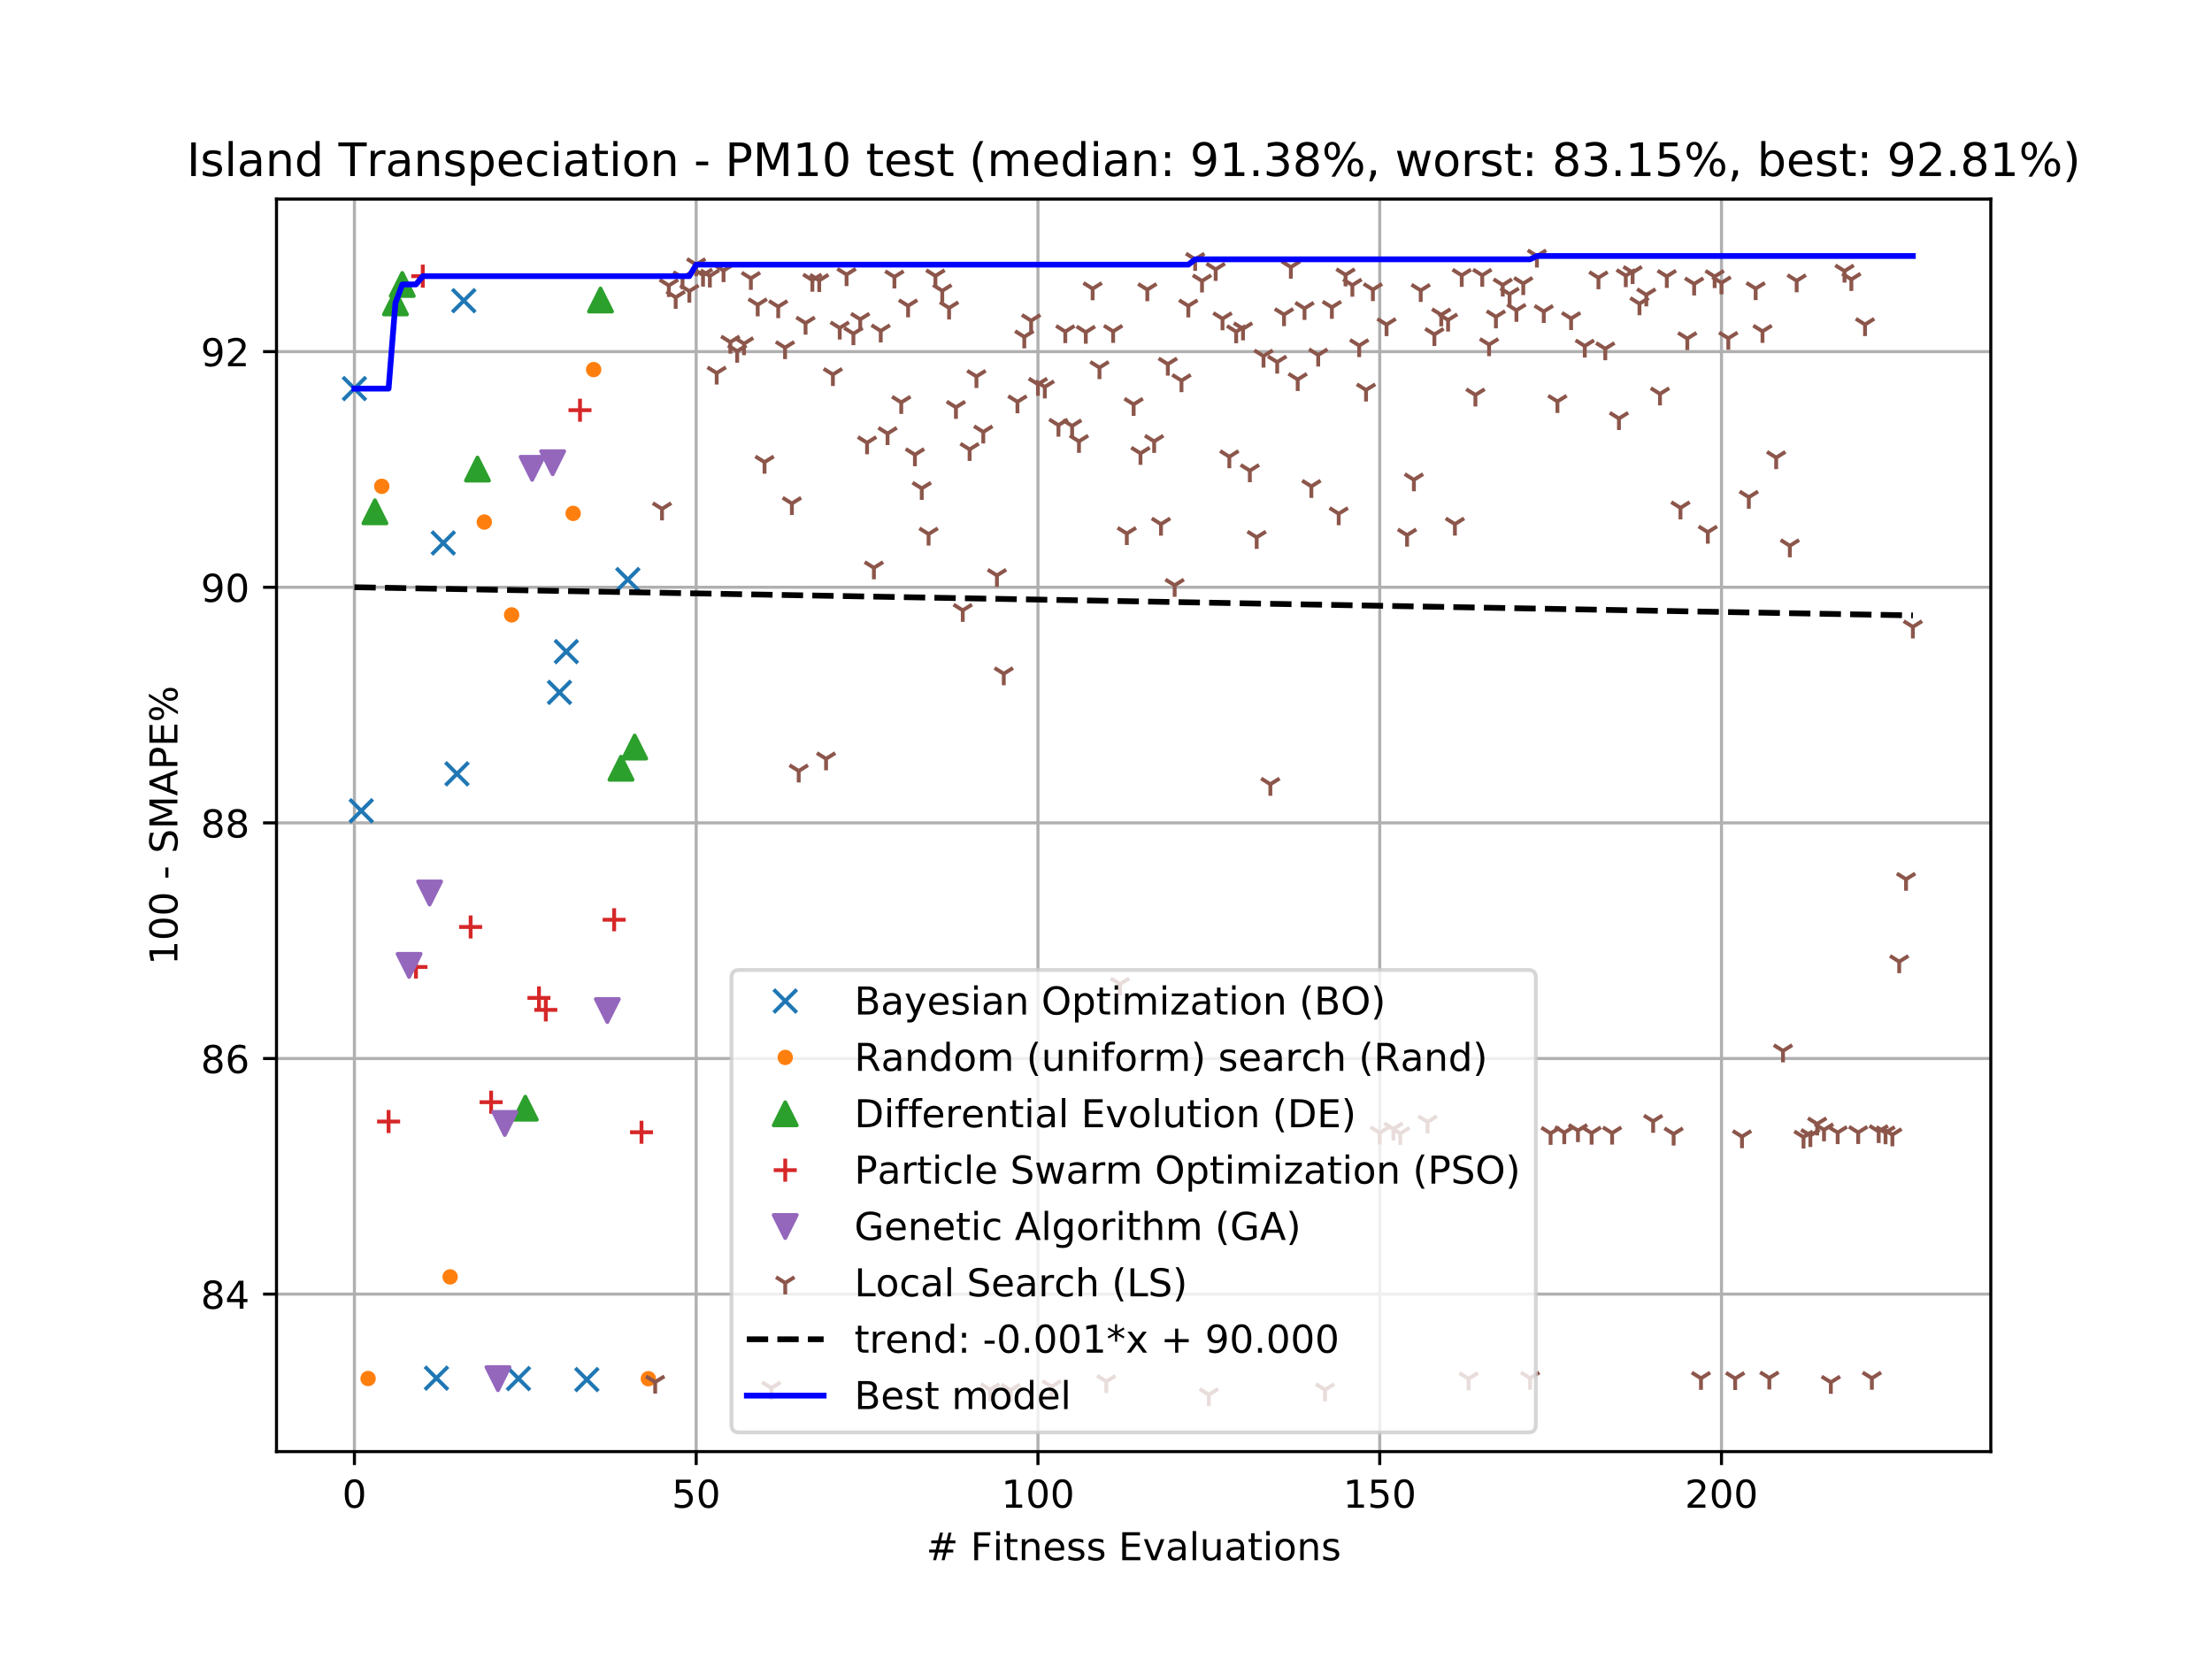 <?xml version="1.0" encoding="utf-8" standalone="no"?>
<!DOCTYPE svg PUBLIC "-//W3C//DTD SVG 1.1//EN"
  "http://www.w3.org/Graphics/SVG/1.1/DTD/svg11.dtd">
<!-- Created with matplotlib (https://matplotlib.org/) -->
<svg height="432pt" version="1.1" viewBox="0 0 576 432" width="576pt" xmlns="http://www.w3.org/2000/svg" xmlns:xlink="http://www.w3.org/1999/xlink">
 <defs>
  <style type="text/css">
*{stroke-linecap:butt;stroke-linejoin:round;white-space:pre;}
  </style>
 </defs>
 <g id="figure_1">
  <g id="patch_1">
   <path d="M 0 432 
L 576 432 
L 576 0 
L 0 0 
z
" style="fill:#ffffff;"/>
  </g>
  <g id="axes_1">
   <g id="patch_2">
    <path d="M 72 378 
L 518.4 378 
L 518.4 51.84 
L 72 51.84 
z
" style="fill:#ffffff;"/>
   </g>
   <g id="matplotlib.axis_1">
    <g id="xtick_1">
     <g id="line2d_1">
      <path clip-path="url(#pf0d2fa8629)" d="M 92.291 378 
L 92.291 51.84 
" style="fill:none;stroke:#b0b0b0;stroke-linecap:square;stroke-width:0.8;"/>
     </g>
     <g id="line2d_2">
      <defs>
       <path d="M 0 0 
L 0 3.5 
" id="m7a98ab9fe3" style="stroke:#000000;stroke-width:0.8;"/>
      </defs>
      <g>
       <use style="stroke:#000000;stroke-width:0.8;" x="92.291" xlink:href="#m7a98ab9fe3" y="378"/>
      </g>
     </g>
     <g id="text_1">
      <!-- 0 -->
      <defs>
       <path d="M 31.781 66.406 
Q 24.172 66.406 20.328 58.906 
Q 16.5 51.422 16.5 36.375 
Q 16.5 21.391 20.328 13.891 
Q 24.172 6.391 31.781 6.391 
Q 39.453 6.391 43.281 13.891 
Q 47.125 21.391 47.125 36.375 
Q 47.125 51.422 43.281 58.906 
Q 39.453 66.406 31.781 66.406 
z
M 31.781 74.219 
Q 44.047 74.219 50.516 64.516 
Q 56.984 54.828 56.984 36.375 
Q 56.984 17.969 50.516 8.266 
Q 44.047 -1.422 31.781 -1.422 
Q 19.531 -1.422 13.062 8.266 
Q 6.594 17.969 6.594 36.375 
Q 6.594 54.828 13.062 64.516 
Q 19.531 74.219 31.781 74.219 
z
" id="DejaVuSans-48"/>
      </defs>
      <g transform="translate(89.11 392.598)scale(0.1 -0.1)">
       <use xlink:href="#DejaVuSans-48"/>
      </g>
     </g>
    </g>
    <g id="xtick_2">
     <g id="line2d_3">
      <path clip-path="url(#pf0d2fa8629)" d="M 181.286 378 
L 181.286 51.84 
" style="fill:none;stroke:#b0b0b0;stroke-linecap:square;stroke-width:0.8;"/>
     </g>
     <g id="line2d_4">
      <g>
       <use style="stroke:#000000;stroke-width:0.8;" x="181.286" xlink:href="#m7a98ab9fe3" y="378"/>
      </g>
     </g>
     <g id="text_2">
      <!-- 50 -->
      <defs>
       <path d="M 10.797 72.906 
L 49.516 72.906 
L 49.516 64.594 
L 19.828 64.594 
L 19.828 46.734 
Q 21.969 47.469 24.109 47.828 
Q 26.266 48.188 28.422 48.188 
Q 40.625 48.188 47.75 41.5 
Q 54.891 34.812 54.891 23.391 
Q 54.891 11.625 47.562 5.094 
Q 40.234 -1.422 26.906 -1.422 
Q 22.312 -1.422 17.547 -0.641 
Q 12.797 0.141 7.719 1.703 
L 7.719 11.625 
Q 12.109 9.234 16.797 8.062 
Q 21.484 6.891 26.703 6.891 
Q 35.156 6.891 40.078 11.328 
Q 45.016 15.766 45.016 23.391 
Q 45.016 31 40.078 35.438 
Q 35.156 39.891 26.703 39.891 
Q 22.75 39.891 18.812 39.016 
Q 14.891 38.141 10.797 36.281 
z
" id="DejaVuSans-53"/>
      </defs>
      <g transform="translate(174.924 392.598)scale(0.1 -0.1)">
       <use xlink:href="#DejaVuSans-53"/>
       <use x="63.623" xlink:href="#DejaVuSans-48"/>
      </g>
     </g>
    </g>
    <g id="xtick_3">
     <g id="line2d_5">
      <path clip-path="url(#pf0d2fa8629)" d="M 270.281 378 
L 270.281 51.84 
" style="fill:none;stroke:#b0b0b0;stroke-linecap:square;stroke-width:0.8;"/>
     </g>
     <g id="line2d_6">
      <g>
       <use style="stroke:#000000;stroke-width:0.8;" x="270.281" xlink:href="#m7a98ab9fe3" y="378"/>
      </g>
     </g>
     <g id="text_3">
      <!-- 100 -->
      <defs>
       <path d="M 12.406 8.297 
L 28.516 8.297 
L 28.516 63.922 
L 10.984 60.406 
L 10.984 69.391 
L 28.422 72.906 
L 38.281 72.906 
L 38.281 8.297 
L 54.391 8.297 
L 54.391 0 
L 12.406 0 
z
" id="DejaVuSans-49"/>
      </defs>
      <g transform="translate(260.738 392.598)scale(0.1 -0.1)">
       <use xlink:href="#DejaVuSans-49"/>
       <use x="63.623" xlink:href="#DejaVuSans-48"/>
       <use x="127.246" xlink:href="#DejaVuSans-48"/>
      </g>
     </g>
    </g>
    <g id="xtick_4">
     <g id="line2d_7">
      <path clip-path="url(#pf0d2fa8629)" d="M 359.277 378 
L 359.277 51.84 
" style="fill:none;stroke:#b0b0b0;stroke-linecap:square;stroke-width:0.8;"/>
     </g>
     <g id="line2d_8">
      <g>
       <use style="stroke:#000000;stroke-width:0.8;" x="359.277" xlink:href="#m7a98ab9fe3" y="378"/>
      </g>
     </g>
     <g id="text_4">
      <!-- 150 -->
      <g transform="translate(349.733 392.598)scale(0.1 -0.1)">
       <use xlink:href="#DejaVuSans-49"/>
       <use x="63.623" xlink:href="#DejaVuSans-53"/>
       <use x="127.246" xlink:href="#DejaVuSans-48"/>
      </g>
     </g>
    </g>
    <g id="xtick_5">
     <g id="line2d_9">
      <path clip-path="url(#pf0d2fa8629)" d="M 448.272 378 
L 448.272 51.84 
" style="fill:none;stroke:#b0b0b0;stroke-linecap:square;stroke-width:0.8;"/>
     </g>
     <g id="line2d_10">
      <g>
       <use style="stroke:#000000;stroke-width:0.8;" x="448.272" xlink:href="#m7a98ab9fe3" y="378"/>
      </g>
     </g>
     <g id="text_5">
      <!-- 200 -->
      <defs>
       <path d="M 19.188 8.297 
L 53.609 8.297 
L 53.609 0 
L 7.328 0 
L 7.328 8.297 
Q 12.938 14.109 22.625 23.891 
Q 32.328 33.688 34.812 36.531 
Q 39.547 41.844 41.422 45.531 
Q 43.312 49.219 43.312 52.781 
Q 43.312 58.594 39.234 62.25 
Q 35.156 65.922 28.609 65.922 
Q 23.969 65.922 18.812 64.312 
Q 13.672 62.703 7.812 59.422 
L 7.812 69.391 
Q 13.766 71.781 18.938 73 
Q 24.125 74.219 28.422 74.219 
Q 39.75 74.219 46.484 68.547 
Q 53.219 62.891 53.219 53.422 
Q 53.219 48.922 51.531 44.891 
Q 49.859 40.875 45.406 35.406 
Q 44.188 33.984 37.641 27.219 
Q 31.109 20.453 19.188 8.297 
z
" id="DejaVuSans-50"/>
      </defs>
      <g transform="translate(438.728 392.598)scale(0.1 -0.1)">
       <use xlink:href="#DejaVuSans-50"/>
       <use x="63.623" xlink:href="#DejaVuSans-48"/>
       <use x="127.246" xlink:href="#DejaVuSans-48"/>
      </g>
     </g>
    </g>
    <g id="text_6">
     <!-- # Fitness Evaluations -->
     <defs>
      <path d="M 51.125 44 
L 36.922 44 
L 32.812 27.688 
L 47.125 27.688 
z
M 43.797 71.781 
L 38.719 51.516 
L 52.984 51.516 
L 58.109 71.781 
L 65.922 71.781 
L 60.891 51.516 
L 76.125 51.516 
L 76.125 44 
L 58.984 44 
L 54.984 27.688 
L 70.516 27.688 
L 70.516 20.219 
L 53.078 20.219 
L 48 0 
L 40.188 0 
L 45.219 20.219 
L 30.906 20.219 
L 25.875 0 
L 18.016 0 
L 23.094 20.219 
L 7.719 20.219 
L 7.719 27.688 
L 24.906 27.688 
L 29 44 
L 13.281 44 
L 13.281 51.516 
L 30.906 51.516 
L 35.891 71.781 
z
" id="DejaVuSans-35"/>
      <path id="DejaVuSans-32"/>
      <path d="M 9.812 72.906 
L 51.703 72.906 
L 51.703 64.594 
L 19.672 64.594 
L 19.672 43.109 
L 48.578 43.109 
L 48.578 34.812 
L 19.672 34.812 
L 19.672 0 
L 9.812 0 
z
" id="DejaVuSans-70"/>
      <path d="M 9.422 54.688 
L 18.406 54.688 
L 18.406 0 
L 9.422 0 
z
M 9.422 75.984 
L 18.406 75.984 
L 18.406 64.594 
L 9.422 64.594 
z
" id="DejaVuSans-105"/>
      <path d="M 18.312 70.219 
L 18.312 54.688 
L 36.812 54.688 
L 36.812 47.703 
L 18.312 47.703 
L 18.312 18.016 
Q 18.312 11.328 20.141 9.422 
Q 21.969 7.516 27.594 7.516 
L 36.812 7.516 
L 36.812 0 
L 27.594 0 
Q 17.188 0 13.234 3.875 
Q 9.281 7.766 9.281 18.016 
L 9.281 47.703 
L 2.688 47.703 
L 2.688 54.688 
L 9.281 54.688 
L 9.281 70.219 
z
" id="DejaVuSans-116"/>
      <path d="M 54.891 33.016 
L 54.891 0 
L 45.906 0 
L 45.906 32.719 
Q 45.906 40.484 42.875 44.328 
Q 39.844 48.188 33.797 48.188 
Q 26.516 48.188 22.312 43.547 
Q 18.109 38.922 18.109 30.906 
L 18.109 0 
L 9.078 0 
L 9.078 54.688 
L 18.109 54.688 
L 18.109 46.188 
Q 21.344 51.125 25.703 53.562 
Q 30.078 56 35.797 56 
Q 45.219 56 50.047 50.172 
Q 54.891 44.344 54.891 33.016 
z
" id="DejaVuSans-110"/>
      <path d="M 56.203 29.594 
L 56.203 25.203 
L 14.891 25.203 
Q 15.484 15.922 20.484 11.062 
Q 25.484 6.203 34.422 6.203 
Q 39.594 6.203 44.453 7.469 
Q 49.312 8.734 54.109 11.281 
L 54.109 2.781 
Q 49.266 0.734 44.188 -0.344 
Q 39.109 -1.422 33.891 -1.422 
Q 20.797 -1.422 13.156 6.188 
Q 5.516 13.812 5.516 26.812 
Q 5.516 40.234 12.766 48.109 
Q 20.016 56 32.328 56 
Q 43.359 56 49.781 48.891 
Q 56.203 41.797 56.203 29.594 
z
M 47.219 32.234 
Q 47.125 39.594 43.094 43.984 
Q 39.062 48.391 32.422 48.391 
Q 24.906 48.391 20.391 44.141 
Q 15.875 39.891 15.188 32.172 
z
" id="DejaVuSans-101"/>
      <path d="M 44.281 53.078 
L 44.281 44.578 
Q 40.484 46.531 36.375 47.5 
Q 32.281 48.484 27.875 48.484 
Q 21.188 48.484 17.844 46.438 
Q 14.5 44.391 14.5 40.281 
Q 14.5 37.156 16.891 35.375 
Q 19.281 33.594 26.516 31.984 
L 29.594 31.297 
Q 39.156 29.25 43.188 25.516 
Q 47.219 21.781 47.219 15.094 
Q 47.219 7.469 41.188 3.016 
Q 35.156 -1.422 24.609 -1.422 
Q 20.219 -1.422 15.453 -0.562 
Q 10.688 0.297 5.422 2 
L 5.422 11.281 
Q 10.406 8.688 15.234 7.391 
Q 20.062 6.109 24.812 6.109 
Q 31.156 6.109 34.562 8.281 
Q 37.984 10.453 37.984 14.406 
Q 37.984 18.062 35.516 20.016 
Q 33.062 21.969 24.703 23.781 
L 21.578 24.516 
Q 13.234 26.266 9.516 29.906 
Q 5.812 33.547 5.812 39.891 
Q 5.812 47.609 11.281 51.797 
Q 16.75 56 26.812 56 
Q 31.781 56 36.172 55.266 
Q 40.578 54.547 44.281 53.078 
z
" id="DejaVuSans-115"/>
      <path d="M 9.812 72.906 
L 55.906 72.906 
L 55.906 64.594 
L 19.672 64.594 
L 19.672 43.016 
L 54.391 43.016 
L 54.391 34.719 
L 19.672 34.719 
L 19.672 8.297 
L 56.781 8.297 
L 56.781 0 
L 9.812 0 
z
" id="DejaVuSans-69"/>
      <path d="M 2.984 54.688 
L 12.5 54.688 
L 29.594 8.797 
L 46.688 54.688 
L 56.203 54.688 
L 35.688 0 
L 23.484 0 
z
" id="DejaVuSans-118"/>
      <path d="M 34.281 27.484 
Q 23.391 27.484 19.188 25 
Q 14.984 22.516 14.984 16.5 
Q 14.984 11.719 18.141 8.906 
Q 21.297 6.109 26.703 6.109 
Q 34.188 6.109 38.703 11.406 
Q 43.219 16.703 43.219 25.484 
L 43.219 27.484 
z
M 52.203 31.203 
L 52.203 0 
L 43.219 0 
L 43.219 8.297 
Q 40.141 3.328 35.547 0.953 
Q 30.953 -1.422 24.312 -1.422 
Q 15.922 -1.422 10.953 3.297 
Q 6 8.016 6 15.922 
Q 6 25.141 12.172 29.828 
Q 18.359 34.516 30.609 34.516 
L 43.219 34.516 
L 43.219 35.406 
Q 43.219 41.609 39.141 45 
Q 35.062 48.391 27.688 48.391 
Q 23 48.391 18.547 47.266 
Q 14.109 46.141 10.016 43.891 
L 10.016 52.203 
Q 14.938 54.109 19.578 55.047 
Q 24.219 56 28.609 56 
Q 40.484 56 46.344 49.844 
Q 52.203 43.703 52.203 31.203 
z
" id="DejaVuSans-97"/>
      <path d="M 9.422 75.984 
L 18.406 75.984 
L 18.406 0 
L 9.422 0 
z
" id="DejaVuSans-108"/>
      <path d="M 8.5 21.578 
L 8.5 54.688 
L 17.484 54.688 
L 17.484 21.922 
Q 17.484 14.156 20.5 10.266 
Q 23.531 6.391 29.594 6.391 
Q 36.859 6.391 41.078 11.031 
Q 45.312 15.672 45.312 23.688 
L 45.312 54.688 
L 54.297 54.688 
L 54.297 0 
L 45.312 0 
L 45.312 8.406 
Q 42.047 3.422 37.719 1 
Q 33.406 -1.422 27.688 -1.422 
Q 18.266 -1.422 13.375 4.438 
Q 8.5 10.297 8.5 21.578 
z
M 31.109 56 
z
" id="DejaVuSans-117"/>
      <path d="M 30.609 48.391 
Q 23.391 48.391 19.188 42.75 
Q 14.984 37.109 14.984 27.297 
Q 14.984 17.484 19.156 11.844 
Q 23.344 6.203 30.609 6.203 
Q 37.797 6.203 41.984 11.859 
Q 46.188 17.531 46.188 27.297 
Q 46.188 37.016 41.984 42.703 
Q 37.797 48.391 30.609 48.391 
z
M 30.609 56 
Q 42.328 56 49.016 48.375 
Q 55.719 40.766 55.719 27.297 
Q 55.719 13.875 49.016 6.219 
Q 42.328 -1.422 30.609 -1.422 
Q 18.844 -1.422 12.172 6.219 
Q 5.516 13.875 5.516 27.297 
Q 5.516 40.766 12.172 48.375 
Q 18.844 56 30.609 56 
z
" id="DejaVuSans-111"/>
     </defs>
     <g transform="translate(241.171 406.277)scale(0.1 -0.1)">
      <use xlink:href="#DejaVuSans-35"/>
      <use x="83.789" xlink:href="#DejaVuSans-32"/>
      <use x="115.576" xlink:href="#DejaVuSans-70"/>
      <use x="172.986" xlink:href="#DejaVuSans-105"/>
      <use x="200.77" xlink:href="#DejaVuSans-116"/>
      <use x="239.979" xlink:href="#DejaVuSans-110"/>
      <use x="303.357" xlink:href="#DejaVuSans-101"/>
      <use x="364.881" xlink:href="#DejaVuSans-115"/>
      <use x="416.98" xlink:href="#DejaVuSans-115"/>
      <use x="469.08" xlink:href="#DejaVuSans-32"/>
      <use x="500.867" xlink:href="#DejaVuSans-69"/>
      <use x="564.051" xlink:href="#DejaVuSans-118"/>
      <use x="623.23" xlink:href="#DejaVuSans-97"/>
      <use x="684.51" xlink:href="#DejaVuSans-108"/>
      <use x="712.293" xlink:href="#DejaVuSans-117"/>
      <use x="775.672" xlink:href="#DejaVuSans-97"/>
      <use x="836.951" xlink:href="#DejaVuSans-116"/>
      <use x="876.16" xlink:href="#DejaVuSans-105"/>
      <use x="903.943" xlink:href="#DejaVuSans-111"/>
      <use x="965.125" xlink:href="#DejaVuSans-110"/>
      <use x="1028.504" xlink:href="#DejaVuSans-115"/>
     </g>
    </g>
   </g>
   <g id="matplotlib.axis_2">
    <g id="ytick_1">
     <g id="line2d_11">
      <path clip-path="url(#pf0d2fa8629)" d="M 72 336.99 
L 518.4 336.99 
" style="fill:none;stroke:#b0b0b0;stroke-linecap:square;stroke-width:0.8;"/>
     </g>
     <g id="line2d_12">
      <defs>
       <path d="M 0 0 
L -3.5 0 
" id="m7f41b9556f" style="stroke:#000000;stroke-width:0.8;"/>
      </defs>
      <g>
       <use style="stroke:#000000;stroke-width:0.8;" x="72" xlink:href="#m7f41b9556f" y="336.99"/>
      </g>
     </g>
     <g id="text_7">
      <!-- 84 -->
      <defs>
       <path d="M 31.781 34.625 
Q 24.75 34.625 20.719 30.859 
Q 16.703 27.094 16.703 20.516 
Q 16.703 13.922 20.719 10.156 
Q 24.75 6.391 31.781 6.391 
Q 38.812 6.391 42.859 10.172 
Q 46.922 13.969 46.922 20.516 
Q 46.922 27.094 42.891 30.859 
Q 38.875 34.625 31.781 34.625 
z
M 21.922 38.812 
Q 15.578 40.375 12.031 44.719 
Q 8.5 49.078 8.5 55.328 
Q 8.5 64.062 14.719 69.141 
Q 20.953 74.219 31.781 74.219 
Q 42.672 74.219 48.875 69.141 
Q 55.078 64.062 55.078 55.328 
Q 55.078 49.078 51.531 44.719 
Q 48 40.375 41.703 38.812 
Q 48.828 37.156 52.797 32.312 
Q 56.781 27.484 56.781 20.516 
Q 56.781 9.906 50.312 4.234 
Q 43.844 -1.422 31.781 -1.422 
Q 19.734 -1.422 13.25 4.234 
Q 6.781 9.906 6.781 20.516 
Q 6.781 27.484 10.781 32.312 
Q 14.797 37.156 21.922 38.812 
z
M 18.312 54.391 
Q 18.312 48.734 21.844 45.562 
Q 25.391 42.391 31.781 42.391 
Q 38.141 42.391 41.719 45.562 
Q 45.312 48.734 45.312 54.391 
Q 45.312 60.062 41.719 63.234 
Q 38.141 66.406 31.781 66.406 
Q 25.391 66.406 21.844 63.234 
Q 18.312 60.062 18.312 54.391 
z
" id="DejaVuSans-56"/>
       <path d="M 37.797 64.312 
L 12.891 25.391 
L 37.797 25.391 
z
M 35.203 72.906 
L 47.609 72.906 
L 47.609 25.391 
L 58.016 25.391 
L 58.016 17.188 
L 47.609 17.188 
L 47.609 0 
L 37.797 0 
L 37.797 17.188 
L 4.891 17.188 
L 4.891 26.703 
z
" id="DejaVuSans-52"/>
      </defs>
      <g transform="translate(52.275 340.789)scale(0.1 -0.1)">
       <use xlink:href="#DejaVuSans-56"/>
       <use x="63.623" xlink:href="#DejaVuSans-52"/>
      </g>
     </g>
    </g>
    <g id="ytick_2">
     <g id="line2d_13">
      <path clip-path="url(#pf0d2fa8629)" d="M 72 275.634 
L 518.4 275.634 
" style="fill:none;stroke:#b0b0b0;stroke-linecap:square;stroke-width:0.8;"/>
     </g>
     <g id="line2d_14">
      <g>
       <use style="stroke:#000000;stroke-width:0.8;" x="72" xlink:href="#m7f41b9556f" y="275.634"/>
      </g>
     </g>
     <g id="text_8">
      <!-- 86 -->
      <defs>
       <path d="M 33.016 40.375 
Q 26.375 40.375 22.484 35.828 
Q 18.609 31.297 18.609 23.391 
Q 18.609 15.531 22.484 10.953 
Q 26.375 6.391 33.016 6.391 
Q 39.656 6.391 43.531 10.953 
Q 47.406 15.531 47.406 23.391 
Q 47.406 31.297 43.531 35.828 
Q 39.656 40.375 33.016 40.375 
z
M 52.594 71.297 
L 52.594 62.312 
Q 48.875 64.062 45.094 64.984 
Q 41.312 65.922 37.594 65.922 
Q 27.828 65.922 22.672 59.328 
Q 17.531 52.734 16.797 39.406 
Q 19.672 43.656 24.016 45.922 
Q 28.375 48.188 33.594 48.188 
Q 44.578 48.188 50.953 41.516 
Q 57.328 34.859 57.328 23.391 
Q 57.328 12.156 50.688 5.359 
Q 44.047 -1.422 33.016 -1.422 
Q 20.359 -1.422 13.672 8.266 
Q 6.984 17.969 6.984 36.375 
Q 6.984 53.656 15.188 63.938 
Q 23.391 74.219 37.203 74.219 
Q 40.922 74.219 44.703 73.484 
Q 48.484 72.75 52.594 71.297 
z
" id="DejaVuSans-54"/>
      </defs>
      <g transform="translate(52.275 279.434)scale(0.1 -0.1)">
       <use xlink:href="#DejaVuSans-56"/>
       <use x="63.623" xlink:href="#DejaVuSans-54"/>
      </g>
     </g>
    </g>
    <g id="ytick_3">
     <g id="line2d_15">
      <path clip-path="url(#pf0d2fa8629)" d="M 72 214.279 
L 518.4 214.279 
" style="fill:none;stroke:#b0b0b0;stroke-linecap:square;stroke-width:0.8;"/>
     </g>
     <g id="line2d_16">
      <g>
       <use style="stroke:#000000;stroke-width:0.8;" x="72" xlink:href="#m7f41b9556f" y="214.279"/>
      </g>
     </g>
     <g id="text_9">
      <!-- 88 -->
      <g transform="translate(52.275 218.078)scale(0.1 -0.1)">
       <use xlink:href="#DejaVuSans-56"/>
       <use x="63.623" xlink:href="#DejaVuSans-56"/>
      </g>
     </g>
    </g>
    <g id="ytick_4">
     <g id="line2d_17">
      <path clip-path="url(#pf0d2fa8629)" d="M 72 152.924 
L 518.4 152.924 
" style="fill:none;stroke:#b0b0b0;stroke-linecap:square;stroke-width:0.8;"/>
     </g>
     <g id="line2d_18">
      <g>
       <use style="stroke:#000000;stroke-width:0.8;" x="72" xlink:href="#m7f41b9556f" y="152.924"/>
      </g>
     </g>
     <g id="text_10">
      <!-- 90 -->
      <defs>
       <path d="M 10.984 1.516 
L 10.984 10.5 
Q 14.703 8.734 18.5 7.812 
Q 22.312 6.891 25.984 6.891 
Q 35.75 6.891 40.891 13.453 
Q 46.047 20.016 46.781 33.406 
Q 43.953 29.203 39.594 26.953 
Q 35.25 24.703 29.984 24.703 
Q 19.047 24.703 12.672 31.312 
Q 6.297 37.938 6.297 49.422 
Q 6.297 60.641 12.938 67.422 
Q 19.578 74.219 30.609 74.219 
Q 43.266 74.219 49.922 64.516 
Q 56.594 54.828 56.594 36.375 
Q 56.594 19.141 48.406 8.859 
Q 40.234 -1.422 26.422 -1.422 
Q 22.703 -1.422 18.891 -0.688 
Q 15.094 0.047 10.984 1.516 
z
M 30.609 32.422 
Q 37.25 32.422 41.125 36.953 
Q 45.016 41.5 45.016 49.422 
Q 45.016 57.281 41.125 61.844 
Q 37.25 66.406 30.609 66.406 
Q 23.969 66.406 20.094 61.844 
Q 16.219 57.281 16.219 49.422 
Q 16.219 41.5 20.094 36.953 
Q 23.969 32.422 30.609 32.422 
z
" id="DejaVuSans-57"/>
      </defs>
      <g transform="translate(52.275 156.723)scale(0.1 -0.1)">
       <use xlink:href="#DejaVuSans-57"/>
       <use x="63.623" xlink:href="#DejaVuSans-48"/>
      </g>
     </g>
    </g>
    <g id="ytick_5">
     <g id="line2d_19">
      <path clip-path="url(#pf0d2fa8629)" d="M 72 91.568 
L 518.4 91.568 
" style="fill:none;stroke:#b0b0b0;stroke-linecap:square;stroke-width:0.8;"/>
     </g>
     <g id="line2d_20">
      <g>
       <use style="stroke:#000000;stroke-width:0.8;" x="72" xlink:href="#m7f41b9556f" y="91.568"/>
      </g>
     </g>
     <g id="text_11">
      <!-- 92 -->
      <g transform="translate(52.275 95.367)scale(0.1 -0.1)">
       <use xlink:href="#DejaVuSans-57"/>
       <use x="63.623" xlink:href="#DejaVuSans-50"/>
      </g>
     </g>
    </g>
    <g id="text_12">
     <!-- 100 - SMAPE% -->
     <defs>
      <path d="M 4.891 31.391 
L 31.203 31.391 
L 31.203 23.391 
L 4.891 23.391 
z
" id="DejaVuSans-45"/>
      <path d="M 53.516 70.516 
L 53.516 60.891 
Q 47.906 63.578 42.922 64.891 
Q 37.938 66.219 33.297 66.219 
Q 25.25 66.219 20.875 63.094 
Q 16.5 59.969 16.5 54.203 
Q 16.5 49.359 19.406 46.891 
Q 22.312 44.438 30.422 42.922 
L 36.375 41.703 
Q 47.406 39.594 52.656 34.297 
Q 57.906 29 57.906 20.125 
Q 57.906 9.516 50.797 4.047 
Q 43.703 -1.422 29.984 -1.422 
Q 24.812 -1.422 18.969 -0.25 
Q 13.141 0.922 6.891 3.219 
L 6.891 13.375 
Q 12.891 10.016 18.656 8.297 
Q 24.422 6.594 29.984 6.594 
Q 38.422 6.594 43.016 9.906 
Q 47.609 13.234 47.609 19.391 
Q 47.609 24.75 44.312 27.781 
Q 41.016 30.812 33.5 32.328 
L 27.484 33.5 
Q 16.453 35.688 11.516 40.375 
Q 6.594 45.062 6.594 53.422 
Q 6.594 63.094 13.406 68.656 
Q 20.219 74.219 32.172 74.219 
Q 37.312 74.219 42.625 73.281 
Q 47.953 72.359 53.516 70.516 
z
" id="DejaVuSans-83"/>
      <path d="M 9.812 72.906 
L 24.516 72.906 
L 43.109 23.297 
L 61.812 72.906 
L 76.516 72.906 
L 76.516 0 
L 66.891 0 
L 66.891 64.016 
L 48.094 14.016 
L 38.188 14.016 
L 19.391 64.016 
L 19.391 0 
L 9.812 0 
z
" id="DejaVuSans-77"/>
      <path d="M 34.188 63.188 
L 20.797 26.906 
L 47.609 26.906 
z
M 28.609 72.906 
L 39.797 72.906 
L 67.578 0 
L 57.328 0 
L 50.688 18.703 
L 17.828 18.703 
L 11.188 0 
L 0.781 0 
z
" id="DejaVuSans-65"/>
      <path d="M 19.672 64.797 
L 19.672 37.406 
L 32.078 37.406 
Q 38.969 37.406 42.719 40.969 
Q 46.484 44.531 46.484 51.125 
Q 46.484 57.672 42.719 61.234 
Q 38.969 64.797 32.078 64.797 
z
M 9.812 72.906 
L 32.078 72.906 
Q 44.344 72.906 50.609 67.359 
Q 56.891 61.812 56.891 51.125 
Q 56.891 40.328 50.609 34.812 
Q 44.344 29.297 32.078 29.297 
L 19.672 29.297 
L 19.672 0 
L 9.812 0 
z
" id="DejaVuSans-80"/>
      <path d="M 72.703 32.078 
Q 68.453 32.078 66.031 28.469 
Q 63.625 24.859 63.625 18.406 
Q 63.625 12.062 66.031 8.422 
Q 68.453 4.781 72.703 4.781 
Q 76.859 4.781 79.266 8.422 
Q 81.688 12.062 81.688 18.406 
Q 81.688 24.812 79.266 28.438 
Q 76.859 32.078 72.703 32.078 
z
M 72.703 38.281 
Q 80.422 38.281 84.953 32.906 
Q 89.5 27.547 89.5 18.406 
Q 89.5 9.281 84.938 3.922 
Q 80.375 -1.422 72.703 -1.422 
Q 64.891 -1.422 60.344 3.922 
Q 55.812 9.281 55.812 18.406 
Q 55.812 27.594 60.375 32.938 
Q 64.938 38.281 72.703 38.281 
z
M 22.312 68.016 
Q 18.109 68.016 15.688 64.375 
Q 13.281 60.75 13.281 54.391 
Q 13.281 47.953 15.672 44.328 
Q 18.062 40.719 22.312 40.719 
Q 26.562 40.719 28.969 44.328 
Q 31.391 47.953 31.391 54.391 
Q 31.391 60.688 28.953 64.344 
Q 26.516 68.016 22.312 68.016 
z
M 66.406 74.219 
L 74.219 74.219 
L 28.609 -1.422 
L 20.797 -1.422 
z
M 22.312 74.219 
Q 30.031 74.219 34.609 68.875 
Q 39.203 63.531 39.203 54.391 
Q 39.203 45.172 34.641 39.844 
Q 30.078 34.516 22.312 34.516 
Q 14.547 34.516 10.031 39.859 
Q 5.516 45.219 5.516 54.391 
Q 5.516 63.484 10.047 68.844 
Q 14.594 74.219 22.312 74.219 
z
" id="DejaVuSans-37"/>
     </defs>
     <g transform="translate(46.195 251.279)rotate(-90)scale(0.1 -0.1)">
      <use xlink:href="#DejaVuSans-49"/>
      <use x="63.623" xlink:href="#DejaVuSans-48"/>
      <use x="127.246" xlink:href="#DejaVuSans-48"/>
      <use x="190.869" xlink:href="#DejaVuSans-32"/>
      <use x="222.656" xlink:href="#DejaVuSans-45"/>
      <use x="258.74" xlink:href="#DejaVuSans-32"/>
      <use x="290.527" xlink:href="#DejaVuSans-83"/>
      <use x="354.004" xlink:href="#DejaVuSans-77"/>
      <use x="440.283" xlink:href="#DejaVuSans-65"/>
      <use x="508.691" xlink:href="#DejaVuSans-80"/>
      <use x="568.994" xlink:href="#DejaVuSans-69"/>
      <use x="632.178" xlink:href="#DejaVuSans-37"/>
     </g>
    </g>
   </g>
   <g id="line2d_21">
    <defs>
     <path d="M -3 3 
L 3 -3 
M -3 -3 
L 3 3 
" id="m1a0d2f1f0a" style="stroke:#1f77b4;"/>
    </defs>
    <g clip-path="url(#pf0d2fa8629)">
     <use style="fill:#1f77b4;stroke:#1f77b4;" x="92.291" xlink:href="#m1a0d2f1f0a" y="101.188"/>
     <use style="fill:#1f77b4;stroke:#1f77b4;" x="94.071" xlink:href="#m1a0d2f1f0a" y="211.133"/>
     <use style="fill:#1f77b4;stroke:#1f77b4;" x="113.65" xlink:href="#m1a0d2f1f0a" y="358.868"/>
     <use style="fill:#1f77b4;stroke:#1f77b4;" x="115.43" xlink:href="#m1a0d2f1f0a" y="141.394"/>
     <use style="fill:#1f77b4;stroke:#1f77b4;" x="118.989" xlink:href="#m1a0d2f1f0a" y="201.508"/>
     <use style="fill:#1f77b4;stroke:#1f77b4;" x="120.769" xlink:href="#m1a0d2f1f0a" y="78.298"/>
     <use style="fill:#1f77b4;stroke:#1f77b4;" x="135.009" xlink:href="#m1a0d2f1f0a" y="358.979"/>
     <use style="fill:#1f77b4;stroke:#1f77b4;" x="145.688" xlink:href="#m1a0d2f1f0a" y="180.296"/>
     <use style="fill:#1f77b4;stroke:#1f77b4;" x="147.468" xlink:href="#m1a0d2f1f0a" y="169.682"/>
     <use style="fill:#1f77b4;stroke:#1f77b4;" x="152.808" xlink:href="#m1a0d2f1f0a" y="359.243"/>
     <use style="fill:#1f77b4;stroke:#1f77b4;" x="163.487" xlink:href="#m1a0d2f1f0a" y="150.923"/>
    </g>
   </g>
   <g id="line2d_22">
    <defs>
     <path d="M 0 1.5 
C 0.398 1.5 0.779 1.342 1.061 1.061 
C 1.342 0.779 1.5 0.398 1.5 0 
C 1.5 -0.398 1.342 -0.779 1.061 -1.061 
C 0.779 -1.342 0.398 -1.5 0 -1.5 
C -0.398 -1.5 -0.779 -1.342 -1.061 -1.061 
C -1.342 -0.779 -1.5 -0.398 -1.5 0 
C -1.5 0.398 -1.342 0.779 -1.061 1.061 
C -0.779 1.342 -0.398 1.5 0 1.5 
z
" id="me0e2e90422" style="stroke:#ff7f0e;"/>
    </defs>
    <g clip-path="url(#pf0d2fa8629)">
     <use style="fill:#ff7f0e;stroke:#ff7f0e;" x="95.851" xlink:href="#me0e2e90422" y="358.968"/>
     <use style="fill:#ff7f0e;stroke:#ff7f0e;" x="99.411" xlink:href="#me0e2e90422" y="126.634"/>
     <use style="fill:#ff7f0e;stroke:#ff7f0e;" x="117.21" xlink:href="#me0e2e90422" y="332.498"/>
     <use style="fill:#ff7f0e;stroke:#ff7f0e;" x="126.109" xlink:href="#me0e2e90422" y="135.938"/>
     <use style="fill:#ff7f0e;stroke:#ff7f0e;" x="133.229" xlink:href="#me0e2e90422" y="160.115"/>
     <use style="fill:#ff7f0e;stroke:#ff7f0e;" x="149.248" xlink:href="#me0e2e90422" y="133.685"/>
     <use style="fill:#ff7f0e;stroke:#ff7f0e;" x="154.588" xlink:href="#me0e2e90422" y="96.24"/>
     <use style="fill:#ff7f0e;stroke:#ff7f0e;" x="168.827" xlink:href="#me0e2e90422" y="359.015"/>
    </g>
   </g>
   <g id="line2d_23">
    <defs>
     <path d="M 0 -3 
L -3 3 
L 3 3 
z
" id="me8da7dfaa4" style="stroke:#2ca02c;stroke-linejoin:miter;"/>
    </defs>
    <g clip-path="url(#pf0d2fa8629)">
     <use style="fill:#2ca02c;stroke:#2ca02c;stroke-linejoin:miter;" x="97.631" xlink:href="#me8da7dfaa4" y="133.273"/>
     <use style="fill:#2ca02c;stroke:#2ca02c;stroke-linejoin:miter;" x="102.97" xlink:href="#me8da7dfaa4" y="78.875"/>
     <use style="fill:#2ca02c;stroke:#2ca02c;stroke-linejoin:miter;" x="104.75" xlink:href="#me8da7dfaa4" y="74.07"/>
     <use style="fill:#2ca02c;stroke:#2ca02c;stroke-linejoin:miter;" x="124.329" xlink:href="#me8da7dfaa4" y="122.143"/>
     <use style="fill:#2ca02c;stroke:#2ca02c;stroke-linejoin:miter;" x="136.789" xlink:href="#me8da7dfaa4" y="288.569"/>
     <use style="fill:#2ca02c;stroke:#2ca02c;stroke-linejoin:miter;" x="156.367" xlink:href="#me8da7dfaa4" y="78.13"/>
     <use style="fill:#2ca02c;stroke:#2ca02c;stroke-linejoin:miter;" x="161.707" xlink:href="#me8da7dfaa4" y="200.043"/>
     <use style="fill:#2ca02c;stroke:#2ca02c;stroke-linejoin:miter;" x="165.267" xlink:href="#me8da7dfaa4" y="194.532"/>
    </g>
   </g>
   <g id="line2d_24">
    <defs>
     <path d="M -3 0 
L 3 0 
M 0 3 
L 0 -3 
" id="md332a3bfa7" style="stroke:#d62728;"/>
    </defs>
    <g clip-path="url(#pf0d2fa8629)">
     <use style="fill:#d62728;stroke:#d62728;" x="101.19" xlink:href="#md332a3bfa7" y="292.051"/>
     <use style="fill:#d62728;stroke:#d62728;" x="108.31" xlink:href="#md332a3bfa7" y="251.808"/>
     <use style="fill:#d62728;stroke:#d62728;" x="110.09" xlink:href="#md332a3bfa7" y="71.907"/>
     <use style="fill:#d62728;stroke:#d62728;" x="122.549" xlink:href="#md332a3bfa7" y="241.383"/>
     <use style="fill:#d62728;stroke:#d62728;" x="127.889" xlink:href="#md332a3bfa7" y="287.01"/>
     <use style="fill:#d62728;stroke:#d62728;" x="140.348" xlink:href="#md332a3bfa7" y="259.849"/>
     <use style="fill:#d62728;stroke:#d62728;" x="142.128" xlink:href="#md332a3bfa7" y="262.969"/>
     <use style="fill:#d62728;stroke:#d62728;" x="151.028" xlink:href="#md332a3bfa7" y="106.811"/>
     <use style="fill:#d62728;stroke:#d62728;" x="159.927" xlink:href="#md332a3bfa7" y="239.498"/>
     <use style="fill:#d62728;stroke:#d62728;" x="167.047" xlink:href="#md332a3bfa7" y="294.835"/>
    </g>
   </g>
   <g id="line2d_25">
    <defs>
     <path d="M -0 3 
L 3 -3 
L -3 -3 
z
" id="m7fd704fb71" style="stroke:#9467bd;stroke-linejoin:miter;"/>
    </defs>
    <g clip-path="url(#pf0d2fa8629)">
     <use style="fill:#9467bd;stroke:#9467bd;stroke-linejoin:miter;" x="106.53" xlink:href="#m7fd704fb71" y="251.386"/>
     <use style="fill:#9467bd;stroke:#9467bd;stroke-linejoin:miter;" x="111.87" xlink:href="#m7fd704fb71" y="232.535"/>
     <use style="fill:#9467bd;stroke:#9467bd;stroke-linejoin:miter;" x="129.669" xlink:href="#m7fd704fb71" y="359.005"/>
     <use style="fill:#9467bd;stroke:#9467bd;stroke-linejoin:miter;" x="131.449" xlink:href="#m7fd704fb71" y="292.552"/>
     <use style="fill:#9467bd;stroke:#9467bd;stroke-linejoin:miter;" x="138.568" xlink:href="#m7fd704fb71" y="121.949"/>
     <use style="fill:#9467bd;stroke:#9467bd;stroke-linejoin:miter;" x="143.908" xlink:href="#m7fd704fb71" y="120.495"/>
     <use style="fill:#9467bd;stroke:#9467bd;stroke-linejoin:miter;" x="158.147" xlink:href="#m7fd704fb71" y="263.141"/>
    </g>
   </g>
   <g id="line2d_26">
    <defs>
     <path d="M 0 0 
L 0 3 
M 0 0 
L 2.4 -1.5 
M 0 0 
L -2.4 -1.5 
" id="m0598bcf276" style="stroke:#8c564b;"/>
    </defs>
    <g clip-path="url(#pf0d2fa8629)">
     <use style="fill:#8c564b;stroke:#8c564b;" x="170.607" xlink:href="#m0598bcf276" y="359.887"/>
     <use style="fill:#8c564b;stroke:#8c564b;" x="172.387" xlink:href="#m0598bcf276" y="132.511"/>
     <use style="fill:#8c564b;stroke:#8c564b;" x="174.167" xlink:href="#m0598bcf276" y="74.343"/>
     <use style="fill:#8c564b;stroke:#8c564b;" x="175.946" xlink:href="#m0598bcf276" y="77.425"/>
     <use style="fill:#8c564b;stroke:#8c564b;" x="177.726" xlink:href="#m0598bcf276" y="72.322"/>
     <use style="fill:#8c564b;stroke:#8c564b;" x="179.506" xlink:href="#m0598bcf276" y="75.811"/>
     <use style="fill:#8c564b;stroke:#8c564b;" x="181.286" xlink:href="#m0598bcf276" y="68.913"/>
     <use style="fill:#8c564b;stroke:#8c564b;" x="183.066" xlink:href="#m0598bcf276" y="71.64"/>
     <use style="fill:#8c564b;stroke:#8c564b;" x="184.846" xlink:href="#m0598bcf276" y="71.867"/>
     <use style="fill:#8c564b;stroke:#8c564b;" x="186.626" xlink:href="#m0598bcf276" y="97.139"/>
     <use style="fill:#8c564b;stroke:#8c564b;" x="188.406" xlink:href="#m0598bcf276" y="70.465"/>
     <use style="fill:#8c564b;stroke:#8c564b;" x="190.186" xlink:href="#m0598bcf276" y="89.089"/>
     <use style="fill:#8c564b;stroke:#8c564b;" x="191.966" xlink:href="#m0598bcf276" y="91.448"/>
     <use style="fill:#8c564b;stroke:#8c564b;" x="193.745" xlink:href="#m0598bcf276" y="89.488"/>
     <use style="fill:#8c564b;stroke:#8c564b;" x="195.525" xlink:href="#m0598bcf276" y="72.485"/>
     <use style="fill:#8c564b;stroke:#8c564b;" x="197.305" xlink:href="#m0598bcf276" y="79.369"/>
     <use style="fill:#8c564b;stroke:#8c564b;" x="199.085" xlink:href="#m0598bcf276" y="120.342"/>
     <use style="fill:#8c564b;stroke:#8c564b;" x="200.865" xlink:href="#m0598bcf276" y="361.443"/>
     <use style="fill:#8c564b;stroke:#8c564b;" x="202.645" xlink:href="#m0598bcf276" y="79.859"/>
     <use style="fill:#8c564b;stroke:#8c564b;" x="204.425" xlink:href="#m0598bcf276" y="90.518"/>
     <use style="fill:#8c564b;stroke:#8c564b;" x="206.205" xlink:href="#m0598bcf276" y="131.109"/>
     <use style="fill:#8c564b;stroke:#8c564b;" x="207.985" xlink:href="#m0598bcf276" y="200.753"/>
     <use style="fill:#8c564b;stroke:#8c564b;" x="209.765" xlink:href="#m0598bcf276" y="84.139"/>
     <use style="fill:#8c564b;stroke:#8c564b;" x="211.544" xlink:href="#m0598bcf276" y="72.959"/>
     <use style="fill:#8c564b;stroke:#8c564b;" x="213.324" xlink:href="#m0598bcf276" y="73.025"/>
     <use style="fill:#8c564b;stroke:#8c564b;" x="215.104" xlink:href="#m0598bcf276" y="197.583"/>
     <use style="fill:#8c564b;stroke:#8c564b;" x="216.884" xlink:href="#m0598bcf276" y="97.522"/>
     <use style="fill:#8c564b;stroke:#8c564b;" x="218.664" xlink:href="#m0598bcf276" y="85.408"/>
     <use style="fill:#8c564b;stroke:#8c564b;" x="220.444" xlink:href="#m0598bcf276" y="71.493"/>
     <use style="fill:#8c564b;stroke:#8c564b;" x="222.224" xlink:href="#m0598bcf276" y="86.889"/>
     <use style="fill:#8c564b;stroke:#8c564b;" x="224.004" xlink:href="#m0598bcf276" y="83.155"/>
     <use style="fill:#8c564b;stroke:#8c564b;" x="225.784" xlink:href="#m0598bcf276" y="115.286"/>
     <use style="fill:#8c564b;stroke:#8c564b;" x="227.564" xlink:href="#m0598bcf276" y="147.856"/>
     <use style="fill:#8c564b;stroke:#8c564b;" x="229.344" xlink:href="#m0598bcf276" y="86.168"/>
     <use style="fill:#8c564b;stroke:#8c564b;" x="231.123" xlink:href="#m0598bcf276" y="112.892"/>
     <use style="fill:#8c564b;stroke:#8c564b;" x="232.903" xlink:href="#m0598bcf276" y="72.105"/>
     <use style="fill:#8c564b;stroke:#8c564b;" x="234.683" xlink:href="#m0598bcf276" y="104.787"/>
     <use style="fill:#8c564b;stroke:#8c564b;" x="236.463" xlink:href="#m0598bcf276" y="79.636"/>
     <use style="fill:#8c564b;stroke:#8c564b;" x="238.243" xlink:href="#m0598bcf276" y="118.403"/>
     <use style="fill:#8c564b;stroke:#8c564b;" x="240.023" xlink:href="#m0598bcf276" y="127.18"/>
     <use style="fill:#8c564b;stroke:#8c564b;" x="241.803" xlink:href="#m0598bcf276" y="139.071"/>
     <use style="fill:#8c564b;stroke:#8c564b;" x="243.583" xlink:href="#m0598bcf276" y="71.847"/>
     <use style="fill:#8c564b;stroke:#8c564b;" x="245.363" xlink:href="#m0598bcf276" y="75.716"/>
     <use style="fill:#8c564b;stroke:#8c564b;" x="247.143" xlink:href="#m0598bcf276" y="80.187"/>
     <use style="fill:#8c564b;stroke:#8c564b;" x="248.922" xlink:href="#m0598bcf276" y="106.065"/>
     <use style="fill:#8c564b;stroke:#8c564b;" x="250.702" xlink:href="#m0598bcf276" y="158.926"/>
     <use style="fill:#8c564b;stroke:#8c564b;" x="252.482" xlink:href="#m0598bcf276" y="117.025"/>
     <use style="fill:#8c564b;stroke:#8c564b;" x="254.262" xlink:href="#m0598bcf276" y="98.029"/>
     <use style="fill:#8c564b;stroke:#8c564b;" x="256.042" xlink:href="#m0598bcf276" y="112.478"/>
     <use style="fill:#8c564b;stroke:#8c564b;" x="257.822" xlink:href="#m0598bcf276" y="361.875"/>
     <use style="fill:#8c564b;stroke:#8c564b;" x="259.602" xlink:href="#m0598bcf276" y="149.839"/>
     <use style="fill:#8c564b;stroke:#8c564b;" x="261.382" xlink:href="#m0598bcf276" y="175.434"/>
     <use style="fill:#8c564b;stroke:#8c564b;" x="263.162" xlink:href="#m0598bcf276" y="362.01"/>
     <use style="fill:#8c564b;stroke:#8c564b;" x="264.942" xlink:href="#m0598bcf276" y="104.627"/>
     <use style="fill:#8c564b;stroke:#8c564b;" x="266.722" xlink:href="#m0598bcf276" y="87.716"/>
     <use style="fill:#8c564b;stroke:#8c564b;" x="268.501" xlink:href="#m0598bcf276" y="83.5"/>
     <use style="fill:#8c564b;stroke:#8c564b;" x="270.281" xlink:href="#m0598bcf276" y="100.06"/>
     <use style="fill:#8c564b;stroke:#8c564b;" x="272.061" xlink:href="#m0598bcf276" y="100.757"/>
     <use style="fill:#8c564b;stroke:#8c564b;" x="273.841" xlink:href="#m0598bcf276" y="361.097"/>
     <use style="fill:#8c564b;stroke:#8c564b;" x="275.621" xlink:href="#m0598bcf276" y="110.714"/>
     <use style="fill:#8c564b;stroke:#8c564b;" x="277.401" xlink:href="#m0598bcf276" y="86.35"/>
     <use style="fill:#8c564b;stroke:#8c564b;" x="279.181" xlink:href="#m0598bcf276" y="110.909"/>
     <use style="fill:#8c564b;stroke:#8c564b;" x="280.961" xlink:href="#m0598bcf276" y="114.926"/>
     <use style="fill:#8c564b;stroke:#8c564b;" x="282.741" xlink:href="#m0598bcf276" y="86.504"/>
     <use style="fill:#8c564b;stroke:#8c564b;" x="284.521" xlink:href="#m0598bcf276" y="75.18"/>
     <use style="fill:#8c564b;stroke:#8c564b;" x="286.3" xlink:href="#m0598bcf276" y="95.723"/>
     <use style="fill:#8c564b;stroke:#8c564b;" x="288.08" xlink:href="#m0598bcf276" y="359.738"/>
     <use style="fill:#8c564b;stroke:#8c564b;" x="289.86" xlink:href="#m0598bcf276" y="86.291"/>
     <use style="fill:#8c564b;stroke:#8c564b;" x="291.64" xlink:href="#m0598bcf276" y="256.267"/>
     <use style="fill:#8c564b;stroke:#8c564b;" x="293.42" xlink:href="#m0598bcf276" y="138.931"/>
     <use style="fill:#8c564b;stroke:#8c564b;" x="295.2" xlink:href="#m0598bcf276" y="105.3"/>
     <use style="fill:#8c564b;stroke:#8c564b;" x="296.98" xlink:href="#m0598bcf276" y="118.053"/>
     <use style="fill:#8c564b;stroke:#8c564b;" x="298.76" xlink:href="#m0598bcf276" y="75.423"/>
     <use style="fill:#8c564b;stroke:#8c564b;" x="300.54" xlink:href="#m0598bcf276" y="114.934"/>
     <use style="fill:#8c564b;stroke:#8c564b;" x="302.32" xlink:href="#m0598bcf276" y="136.488"/>
     <use style="fill:#8c564b;stroke:#8c564b;" x="304.1" xlink:href="#m0598bcf276" y="94.818"/>
     <use style="fill:#8c564b;stroke:#8c564b;" x="305.879" xlink:href="#m0598bcf276" y="152.408"/>
     <use style="fill:#8c564b;stroke:#8c564b;" x="307.659" xlink:href="#m0598bcf276" y="99.108"/>
     <use style="fill:#8c564b;stroke:#8c564b;" x="309.439" xlink:href="#m0598bcf276" y="79.659"/>
     <use style="fill:#8c564b;stroke:#8c564b;" x="311.219" xlink:href="#m0598bcf276" y="67.527"/>
     <use style="fill:#8c564b;stroke:#8c564b;" x="312.999" xlink:href="#m0598bcf276" y="73.16"/>
     <use style="fill:#8c564b;stroke:#8c564b;" x="314.779" xlink:href="#m0598bcf276" y="363.175"/>
     <use style="fill:#8c564b;stroke:#8c564b;" x="316.559" xlink:href="#m0598bcf276" y="70.137"/>
     <use style="fill:#8c564b;stroke:#8c564b;" x="318.339" xlink:href="#m0598bcf276" y="83.001"/>
     <use style="fill:#8c564b;stroke:#8c564b;" x="320.119" xlink:href="#m0598bcf276" y="118.933"/>
     <use style="fill:#8c564b;stroke:#8c564b;" x="321.899" xlink:href="#m0598bcf276" y="86.373"/>
     <use style="fill:#8c564b;stroke:#8c564b;" x="323.678" xlink:href="#m0598bcf276" y="85.623"/>
     <use style="fill:#8c564b;stroke:#8c564b;" x="325.458" xlink:href="#m0598bcf276" y="122.561"/>
     <use style="fill:#8c564b;stroke:#8c564b;" x="327.238" xlink:href="#m0598bcf276" y="139.917"/>
     <use style="fill:#8c564b;stroke:#8c564b;" x="329.018" xlink:href="#m0598bcf276" y="92.724"/>
     <use style="fill:#8c564b;stroke:#8c564b;" x="330.798" xlink:href="#m0598bcf276" y="204.217"/>
     <use style="fill:#8c564b;stroke:#8c564b;" x="332.578" xlink:href="#m0598bcf276" y="94.289"/>
     <use style="fill:#8c564b;stroke:#8c564b;" x="334.358" xlink:href="#m0598bcf276" y="81.93"/>
     <use style="fill:#8c564b;stroke:#8c564b;" x="336.138" xlink:href="#m0598bcf276" y="69.557"/>
     <use style="fill:#8c564b;stroke:#8c564b;" x="337.918" xlink:href="#m0598bcf276" y="98.822"/>
     <use style="fill:#8c564b;stroke:#8c564b;" x="339.698" xlink:href="#m0598bcf276" y="80.305"/>
     <use style="fill:#8c564b;stroke:#8c564b;" x="341.478" xlink:href="#m0598bcf276" y="126.649"/>
     <use style="fill:#8c564b;stroke:#8c564b;" x="343.257" xlink:href="#m0598bcf276" y="92.443"/>
     <use style="fill:#8c564b;stroke:#8c564b;" x="345.037" xlink:href="#m0598bcf276" y="361.905"/>
     <use style="fill:#8c564b;stroke:#8c564b;" x="346.817" xlink:href="#m0598bcf276" y="80.021"/>
     <use style="fill:#8c564b;stroke:#8c564b;" x="348.597" xlink:href="#m0598bcf276" y="133.771"/>
     <use style="fill:#8c564b;stroke:#8c564b;" x="350.377" xlink:href="#m0598bcf276" y="71.571"/>
     <use style="fill:#8c564b;stroke:#8c564b;" x="352.157" xlink:href="#m0598bcf276" y="74.253"/>
     <use style="fill:#8c564b;stroke:#8c564b;" x="353.937" xlink:href="#m0598bcf276" y="89.997"/>
     <use style="fill:#8c564b;stroke:#8c564b;" x="355.717" xlink:href="#m0598bcf276" y="101.554"/>
     <use style="fill:#8c564b;stroke:#8c564b;" x="357.497" xlink:href="#m0598bcf276" y="75.415"/>
     <use style="fill:#8c564b;stroke:#8c564b;" x="359.277" xlink:href="#m0598bcf276" y="294.977"/>
     <use style="fill:#8c564b;stroke:#8c564b;" x="361.056" xlink:href="#m0598bcf276" y="84.527"/>
     <use style="fill:#8c564b;stroke:#8c564b;" x="362.836" xlink:href="#m0598bcf276" y="293.983"/>
     <use style="fill:#8c564b;stroke:#8c564b;" x="364.616" xlink:href="#m0598bcf276" y="295.173"/>
     <use style="fill:#8c564b;stroke:#8c564b;" x="366.396" xlink:href="#m0598bcf276" y="139.346"/>
     <use style="fill:#8c564b;stroke:#8c564b;" x="368.176" xlink:href="#m0598bcf276" y="124.94"/>
     <use style="fill:#8c564b;stroke:#8c564b;" x="369.956" xlink:href="#m0598bcf276" y="75.626"/>
     <use style="fill:#8c564b;stroke:#8c564b;" x="371.736" xlink:href="#m0598bcf276" y="292.156"/>
     <use style="fill:#8c564b;stroke:#8c564b;" x="373.516" xlink:href="#m0598bcf276" y="87.098"/>
     <use style="fill:#8c564b;stroke:#8c564b;" x="375.296" xlink:href="#m0598bcf276" y="81.986"/>
     <use style="fill:#8c564b;stroke:#8c564b;" x="377.076" xlink:href="#m0598bcf276" y="83.335"/>
     <use style="fill:#8c564b;stroke:#8c564b;" x="378.856" xlink:href="#m0598bcf276" y="136.476"/>
     <use style="fill:#8c564b;stroke:#8c564b;" x="380.635" xlink:href="#m0598bcf276" y="71.699"/>
     <use style="fill:#8c564b;stroke:#8c564b;" x="382.415" xlink:href="#m0598bcf276" y="359.03"/>
     <use style="fill:#8c564b;stroke:#8c564b;" x="384.195" xlink:href="#m0598bcf276" y="102.842"/>
     <use style="fill:#8c564b;stroke:#8c564b;" x="385.975" xlink:href="#m0598bcf276" y="71.686"/>
     <use style="fill:#8c564b;stroke:#8c564b;" x="387.755" xlink:href="#m0598bcf276" y="89.742"/>
     <use style="fill:#8c564b;stroke:#8c564b;" x="389.535" xlink:href="#m0598bcf276" y="82.496"/>
     <use style="fill:#8c564b;stroke:#8c564b;" x="391.315" xlink:href="#m0598bcf276" y="74.209"/>
     <use style="fill:#8c564b;stroke:#8c564b;" x="393.095" xlink:href="#m0598bcf276" y="76.588"/>
     <use style="fill:#8c564b;stroke:#8c564b;" x="394.875" xlink:href="#m0598bcf276" y="80.806"/>
     <use style="fill:#8c564b;stroke:#8c564b;" x="396.655" xlink:href="#m0598bcf276" y="73.827"/>
     <use style="fill:#8c564b;stroke:#8c564b;" x="398.434" xlink:href="#m0598bcf276" y="358.882"/>
     <use style="fill:#8c564b;stroke:#8c564b;" x="400.214" xlink:href="#m0598bcf276" y="66.665"/>
     <use style="fill:#8c564b;stroke:#8c564b;" x="401.994" xlink:href="#m0598bcf276" y="81.104"/>
     <use style="fill:#8c564b;stroke:#8c564b;" x="403.774" xlink:href="#m0598bcf276" y="295.128"/>
     <use style="fill:#8c564b;stroke:#8c564b;" x="405.554" xlink:href="#m0598bcf276" y="104.536"/>
     <use style="fill:#8c564b;stroke:#8c564b;" x="407.334" xlink:href="#m0598bcf276" y="294.937"/>
     <use style="fill:#8c564b;stroke:#8c564b;" x="409.114" xlink:href="#m0598bcf276" y="82.94"/>
     <use style="fill:#8c564b;stroke:#8c564b;" x="410.894" xlink:href="#m0598bcf276" y="294.395"/>
     <use style="fill:#8c564b;stroke:#8c564b;" x="412.674" xlink:href="#m0598bcf276" y="90.098"/>
     <use style="fill:#8c564b;stroke:#8c564b;" x="414.454" xlink:href="#m0598bcf276" y="295.054"/>
     <use style="fill:#8c564b;stroke:#8c564b;" x="416.233" xlink:href="#m0598bcf276" y="72.329"/>
     <use style="fill:#8c564b;stroke:#8c564b;" x="418.013" xlink:href="#m0598bcf276" y="90.807"/>
     <use style="fill:#8c564b;stroke:#8c564b;" x="419.793" xlink:href="#m0598bcf276" y="295.048"/>
     <use style="fill:#8c564b;stroke:#8c564b;" x="421.573" xlink:href="#m0598bcf276" y="108.976"/>
     <use style="fill:#8c564b;stroke:#8c564b;" x="423.353" xlink:href="#m0598bcf276" y="71.775"/>
     <use style="fill:#8c564b;stroke:#8c564b;" x="425.133" xlink:href="#m0598bcf276" y="70.955"/>
     <use style="fill:#8c564b;stroke:#8c564b;" x="426.913" xlink:href="#m0598bcf276" y="79.091"/>
     <use style="fill:#8c564b;stroke:#8c564b;" x="428.693" xlink:href="#m0598bcf276" y="76.783"/>
     <use style="fill:#8c564b;stroke:#8c564b;" x="430.473" xlink:href="#m0598bcf276" y="291.971"/>
     <use style="fill:#8c564b;stroke:#8c564b;" x="432.253" xlink:href="#m0598bcf276" y="102.571"/>
     <use style="fill:#8c564b;stroke:#8c564b;" x="434.033" xlink:href="#m0598bcf276" y="71.974"/>
     <use style="fill:#8c564b;stroke:#8c564b;" x="435.812" xlink:href="#m0598bcf276" y="295.288"/>
     <use style="fill:#8c564b;stroke:#8c564b;" x="437.592" xlink:href="#m0598bcf276" y="132.246"/>
     <use style="fill:#8c564b;stroke:#8c564b;" x="439.372" xlink:href="#m0598bcf276" y="88.162"/>
     <use style="fill:#8c564b;stroke:#8c564b;" x="441.152" xlink:href="#m0598bcf276" y="73.935"/>
     <use style="fill:#8c564b;stroke:#8c564b;" x="442.932" xlink:href="#m0598bcf276" y="358.905"/>
     <use style="fill:#8c564b;stroke:#8c564b;" x="444.712" xlink:href="#m0598bcf276" y="138.569"/>
     <use style="fill:#8c564b;stroke:#8c564b;" x="446.492" xlink:href="#m0598bcf276" y="72.011"/>
     <use style="fill:#8c564b;stroke:#8c564b;" x="448.272" xlink:href="#m0598bcf276" y="73.65"/>
     <use style="fill:#8c564b;stroke:#8c564b;" x="450.052" xlink:href="#m0598bcf276" y="88.089"/>
     <use style="fill:#8c564b;stroke:#8c564b;" x="451.832" xlink:href="#m0598bcf276" y="358.965"/>
     <use style="fill:#8c564b;stroke:#8c564b;" x="453.611" xlink:href="#m0598bcf276" y="295.98"/>
     <use style="fill:#8c564b;stroke:#8c564b;" x="455.391" xlink:href="#m0598bcf276" y="129.473"/>
     <use style="fill:#8c564b;stroke:#8c564b;" x="457.171" xlink:href="#m0598bcf276" y="75.147"/>
     <use style="fill:#8c564b;stroke:#8c564b;" x="458.951" xlink:href="#m0598bcf276" y="86.283"/>
     <use style="fill:#8c564b;stroke:#8c564b;" x="460.731" xlink:href="#m0598bcf276" y="358.825"/>
     <use style="fill:#8c564b;stroke:#8c564b;" x="462.511" xlink:href="#m0598bcf276" y="119.158"/>
     <use style="fill:#8c564b;stroke:#8c564b;" x="464.291" xlink:href="#m0598bcf276" y="273.636"/>
     <use style="fill:#8c564b;stroke:#8c564b;" x="466.071" xlink:href="#m0598bcf276" y="142.115"/>
     <use style="fill:#8c564b;stroke:#8c564b;" x="467.851" xlink:href="#m0598bcf276" y="73.114"/>
     <use style="fill:#8c564b;stroke:#8c564b;" x="469.631" xlink:href="#m0598bcf276" y="296.097"/>
     <use style="fill:#8c564b;stroke:#8c564b;" x="471.411" xlink:href="#m0598bcf276" y="295.68"/>
     <use style="fill:#8c564b;stroke:#8c564b;" x="473.19" xlink:href="#m0598bcf276" y="292.669"/>
     <use style="fill:#8c564b;stroke:#8c564b;" x="474.97" xlink:href="#m0598bcf276" y="294.208"/>
     <use style="fill:#8c564b;stroke:#8c564b;" x="476.75" xlink:href="#m0598bcf276" y="359.941"/>
     <use style="fill:#8c564b;stroke:#8c564b;" x="478.53" xlink:href="#m0598bcf276" y="294.925"/>
     <use style="fill:#8c564b;stroke:#8c564b;" x="480.31" xlink:href="#m0598bcf276" y="70.584"/>
     <use style="fill:#8c564b;stroke:#8c564b;" x="482.09" xlink:href="#m0598bcf276" y="72.753"/>
     <use style="fill:#8c564b;stroke:#8c564b;" x="483.87" xlink:href="#m0598bcf276" y="294.897"/>
     <use style="fill:#8c564b;stroke:#8c564b;" x="485.65" xlink:href="#m0598bcf276" y="84.503"/>
     <use style="fill:#8c564b;stroke:#8c564b;" x="487.43" xlink:href="#m0598bcf276" y="358.882"/>
     <use style="fill:#8c564b;stroke:#8c564b;" x="489.21" xlink:href="#m0598bcf276" y="294.651"/>
     <use style="fill:#8c564b;stroke:#8c564b;" x="490.989" xlink:href="#m0598bcf276" y="294.954"/>
     <use style="fill:#8c564b;stroke:#8c564b;" x="492.769" xlink:href="#m0598bcf276" y="295.49"/>
     <use style="fill:#8c564b;stroke:#8c564b;" x="494.549" xlink:href="#m0598bcf276" y="250.409"/>
     <use style="fill:#8c564b;stroke:#8c564b;" x="496.329" xlink:href="#m0598bcf276" y="228.955"/>
     <use style="fill:#8c564b;stroke:#8c564b;" x="498.109" xlink:href="#m0598bcf276" y="163.237"/>
    </g>
   </g>
   <g id="line2d_27">
    <path clip-path="url(#pf0d2fa8629)" d="M 92.291 152.91 
L 498.109 160.251 
L 498.109 160.251 
" style="fill:none;stroke:#000000;stroke-dasharray:5.55,2.4;stroke-dashoffset:0;stroke-width:1.5;"/>
   </g>
   <g id="line2d_28">
    <path clip-path="url(#pf0d2fa8629)" d="M 92.291 101.188 
L 101.19 101.188 
L 102.97 78.875 
L 104.75 74.07 
L 108.31 74.07 
L 110.09 71.907 
L 179.506 71.907 
L 181.286 68.913 
L 309.439 68.913 
L 311.219 67.527 
L 398.434 67.527 
L 400.214 66.665 
L 498.109 66.665 
L 498.109 66.665 
" style="fill:none;stroke:#0000ff;stroke-linecap:square;stroke-width:1.5;"/>
   </g>
   <g id="patch_3">
    <path d="M 72 378 
L 72 51.84 
" style="fill:none;stroke:#000000;stroke-linecap:square;stroke-linejoin:miter;stroke-width:0.8;"/>
   </g>
   <g id="patch_4">
    <path d="M 518.4 378 
L 518.4 51.84 
" style="fill:none;stroke:#000000;stroke-linecap:square;stroke-linejoin:miter;stroke-width:0.8;"/>
   </g>
   <g id="patch_5">
    <path d="M 72 378 
L 518.4 378 
" style="fill:none;stroke:#000000;stroke-linecap:square;stroke-linejoin:miter;stroke-width:0.8;"/>
   </g>
   <g id="patch_6">
    <path d="M 72 51.84 
L 518.4 51.84 
" style="fill:none;stroke:#000000;stroke-linecap:square;stroke-linejoin:miter;stroke-width:0.8;"/>
   </g>
   <g id="text_13">
    <!-- Island Transpeciation - PM10 test (median: 91.38%, worst: 83.15%, best: 92.81%) -->
    <defs>
     <path d="M 9.812 72.906 
L 19.672 72.906 
L 19.672 0 
L 9.812 0 
z
" id="DejaVuSans-73"/>
     <path d="M 45.406 46.391 
L 45.406 75.984 
L 54.391 75.984 
L 54.391 0 
L 45.406 0 
L 45.406 8.203 
Q 42.578 3.328 38.25 0.953 
Q 33.938 -1.422 27.875 -1.422 
Q 17.969 -1.422 11.734 6.484 
Q 5.516 14.406 5.516 27.297 
Q 5.516 40.188 11.734 48.094 
Q 17.969 56 27.875 56 
Q 33.938 56 38.25 53.625 
Q 42.578 51.266 45.406 46.391 
z
M 14.797 27.297 
Q 14.797 17.391 18.875 11.75 
Q 22.953 6.109 30.078 6.109 
Q 37.203 6.109 41.297 11.75 
Q 45.406 17.391 45.406 27.297 
Q 45.406 37.203 41.297 42.844 
Q 37.203 48.484 30.078 48.484 
Q 22.953 48.484 18.875 42.844 
Q 14.797 37.203 14.797 27.297 
z
" id="DejaVuSans-100"/>
     <path d="M -0.297 72.906 
L 61.375 72.906 
L 61.375 64.594 
L 35.5 64.594 
L 35.5 0 
L 25.594 0 
L 25.594 64.594 
L -0.297 64.594 
z
" id="DejaVuSans-84"/>
     <path d="M 41.109 46.297 
Q 39.594 47.172 37.812 47.578 
Q 36.031 48 33.891 48 
Q 26.266 48 22.188 43.047 
Q 18.109 38.094 18.109 28.812 
L 18.109 0 
L 9.078 0 
L 9.078 54.688 
L 18.109 54.688 
L 18.109 46.188 
Q 20.953 51.172 25.484 53.578 
Q 30.031 56 36.531 56 
Q 37.453 56 38.578 55.875 
Q 39.703 55.766 41.062 55.516 
z
" id="DejaVuSans-114"/>
     <path d="M 18.109 8.203 
L 18.109 -20.797 
L 9.078 -20.797 
L 9.078 54.688 
L 18.109 54.688 
L 18.109 46.391 
Q 20.953 51.266 25.266 53.625 
Q 29.594 56 35.594 56 
Q 45.562 56 51.781 48.094 
Q 58.016 40.188 58.016 27.297 
Q 58.016 14.406 51.781 6.484 
Q 45.562 -1.422 35.594 -1.422 
Q 29.594 -1.422 25.266 0.953 
Q 20.953 3.328 18.109 8.203 
z
M 48.688 27.297 
Q 48.688 37.203 44.609 42.844 
Q 40.531 48.484 33.406 48.484 
Q 26.266 48.484 22.188 42.844 
Q 18.109 37.203 18.109 27.297 
Q 18.109 17.391 22.188 11.75 
Q 26.266 6.109 33.406 6.109 
Q 40.531 6.109 44.609 11.75 
Q 48.688 17.391 48.688 27.297 
z
" id="DejaVuSans-112"/>
     <path d="M 48.781 52.594 
L 48.781 44.188 
Q 44.969 46.297 41.141 47.344 
Q 37.312 48.391 33.406 48.391 
Q 24.656 48.391 19.812 42.844 
Q 14.984 37.312 14.984 27.297 
Q 14.984 17.281 19.812 11.734 
Q 24.656 6.203 33.406 6.203 
Q 37.312 6.203 41.141 7.25 
Q 44.969 8.297 48.781 10.406 
L 48.781 2.094 
Q 45.016 0.344 40.984 -0.531 
Q 36.969 -1.422 32.422 -1.422 
Q 20.062 -1.422 12.781 6.344 
Q 5.516 14.109 5.516 27.297 
Q 5.516 40.672 12.859 48.328 
Q 20.219 56 33.016 56 
Q 37.156 56 41.109 55.141 
Q 45.062 54.297 48.781 52.594 
z
" id="DejaVuSans-99"/>
     <path d="M 31 75.875 
Q 24.469 64.656 21.281 53.656 
Q 18.109 42.672 18.109 31.391 
Q 18.109 20.125 21.312 9.062 
Q 24.516 -2 31 -13.188 
L 23.188 -13.188 
Q 15.875 -1.703 12.234 9.375 
Q 8.594 20.453 8.594 31.391 
Q 8.594 42.281 12.203 53.312 
Q 15.828 64.359 23.188 75.875 
z
" id="DejaVuSans-40"/>
     <path d="M 52 44.188 
Q 55.375 50.25 60.062 53.125 
Q 64.75 56 71.094 56 
Q 79.641 56 84.281 50.016 
Q 88.922 44.047 88.922 33.016 
L 88.922 0 
L 79.891 0 
L 79.891 32.719 
Q 79.891 40.578 77.094 44.375 
Q 74.312 48.188 68.609 48.188 
Q 61.625 48.188 57.562 43.547 
Q 53.516 38.922 53.516 30.906 
L 53.516 0 
L 44.484 0 
L 44.484 32.719 
Q 44.484 40.625 41.703 44.406 
Q 38.922 48.188 33.109 48.188 
Q 26.219 48.188 22.156 43.531 
Q 18.109 38.875 18.109 30.906 
L 18.109 0 
L 9.078 0 
L 9.078 54.688 
L 18.109 54.688 
L 18.109 46.188 
Q 21.188 51.219 25.484 53.609 
Q 29.781 56 35.688 56 
Q 41.656 56 45.828 52.969 
Q 50 49.953 52 44.188 
z
" id="DejaVuSans-109"/>
     <path d="M 11.719 12.406 
L 22.016 12.406 
L 22.016 0 
L 11.719 0 
z
M 11.719 51.703 
L 22.016 51.703 
L 22.016 39.312 
L 11.719 39.312 
z
" id="DejaVuSans-58"/>
     <path d="M 10.688 12.406 
L 21 12.406 
L 21 0 
L 10.688 0 
z
" id="DejaVuSans-46"/>
     <path d="M 40.578 39.312 
Q 47.656 37.797 51.625 33 
Q 55.609 28.219 55.609 21.188 
Q 55.609 10.406 48.188 4.484 
Q 40.766 -1.422 27.094 -1.422 
Q 22.516 -1.422 17.656 -0.516 
Q 12.797 0.391 7.625 2.203 
L 7.625 11.719 
Q 11.719 9.328 16.594 8.109 
Q 21.484 6.891 26.812 6.891 
Q 36.078 6.891 40.938 10.547 
Q 45.797 14.203 45.797 21.188 
Q 45.797 27.641 41.281 31.266 
Q 36.766 34.906 28.719 34.906 
L 20.219 34.906 
L 20.219 43.016 
L 29.109 43.016 
Q 36.375 43.016 40.234 45.922 
Q 44.094 48.828 44.094 54.297 
Q 44.094 59.906 40.109 62.906 
Q 36.141 65.922 28.719 65.922 
Q 24.656 65.922 20.016 65.031 
Q 15.375 64.156 9.812 62.312 
L 9.812 71.094 
Q 15.438 72.656 20.344 73.438 
Q 25.25 74.219 29.594 74.219 
Q 40.828 74.219 47.359 69.109 
Q 53.906 64.016 53.906 55.328 
Q 53.906 49.266 50.438 45.094 
Q 46.969 40.922 40.578 39.312 
z
" id="DejaVuSans-51"/>
     <path d="M 11.719 12.406 
L 22.016 12.406 
L 22.016 4 
L 14.016 -11.625 
L 7.719 -11.625 
L 11.719 4 
z
" id="DejaVuSans-44"/>
     <path d="M 4.203 54.688 
L 13.188 54.688 
L 24.422 12.016 
L 35.594 54.688 
L 46.188 54.688 
L 57.422 12.016 
L 68.609 54.688 
L 77.594 54.688 
L 63.281 0 
L 52.688 0 
L 40.922 44.828 
L 29.109 0 
L 18.5 0 
z
" id="DejaVuSans-119"/>
     <path d="M 48.688 27.297 
Q 48.688 37.203 44.609 42.844 
Q 40.531 48.484 33.406 48.484 
Q 26.266 48.484 22.188 42.844 
Q 18.109 37.203 18.109 27.297 
Q 18.109 17.391 22.188 11.75 
Q 26.266 6.109 33.406 6.109 
Q 40.531 6.109 44.609 11.75 
Q 48.688 17.391 48.688 27.297 
z
M 18.109 46.391 
Q 20.953 51.266 25.266 53.625 
Q 29.594 56 35.594 56 
Q 45.562 56 51.781 48.094 
Q 58.016 40.188 58.016 27.297 
Q 58.016 14.406 51.781 6.484 
Q 45.562 -1.422 35.594 -1.422 
Q 29.594 -1.422 25.266 0.953 
Q 20.953 3.328 18.109 8.203 
L 18.109 0 
L 9.078 0 
L 9.078 75.984 
L 18.109 75.984 
z
" id="DejaVuSans-98"/>
     <path d="M 8.016 75.875 
L 15.828 75.875 
Q 23.141 64.359 26.781 53.312 
Q 30.422 42.281 30.422 31.391 
Q 30.422 20.453 26.781 9.375 
Q 23.141 -1.703 15.828 -13.188 
L 8.016 -13.188 
Q 14.5 -2 17.703 9.062 
Q 20.906 20.125 20.906 31.391 
Q 20.906 42.672 17.703 53.656 
Q 14.5 64.656 8.016 75.875 
z
" id="DejaVuSans-41"/>
    </defs>
    <g transform="translate(48.619 45.84)scale(0.12 -0.12)">
     <use xlink:href="#DejaVuSans-73"/>
     <use x="29.492" xlink:href="#DejaVuSans-115"/>
     <use x="81.592" xlink:href="#DejaVuSans-108"/>
     <use x="109.375" xlink:href="#DejaVuSans-97"/>
     <use x="170.654" xlink:href="#DejaVuSans-110"/>
     <use x="234.033" xlink:href="#DejaVuSans-100"/>
     <use x="297.51" xlink:href="#DejaVuSans-32"/>
     <use x="329.297" xlink:href="#DejaVuSans-84"/>
     <use x="390.162" xlink:href="#DejaVuSans-114"/>
     <use x="431.275" xlink:href="#DejaVuSans-97"/>
     <use x="492.555" xlink:href="#DejaVuSans-110"/>
     <use x="555.934" xlink:href="#DejaVuSans-115"/>
     <use x="608.033" xlink:href="#DejaVuSans-112"/>
     <use x="671.51" xlink:href="#DejaVuSans-101"/>
     <use x="733.033" xlink:href="#DejaVuSans-99"/>
     <use x="788.014" xlink:href="#DejaVuSans-105"/>
     <use x="815.797" xlink:href="#DejaVuSans-97"/>
     <use x="877.076" xlink:href="#DejaVuSans-116"/>
     <use x="916.285" xlink:href="#DejaVuSans-105"/>
     <use x="944.068" xlink:href="#DejaVuSans-111"/>
     <use x="1005.25" xlink:href="#DejaVuSans-110"/>
     <use x="1068.629" xlink:href="#DejaVuSans-32"/>
     <use x="1100.416" xlink:href="#DejaVuSans-45"/>
     <use x="1136.5" xlink:href="#DejaVuSans-32"/>
     <use x="1168.287" xlink:href="#DejaVuSans-80"/>
     <use x="1228.59" xlink:href="#DejaVuSans-77"/>
     <use x="1314.869" xlink:href="#DejaVuSans-49"/>
     <use x="1378.492" xlink:href="#DejaVuSans-48"/>
     <use x="1442.115" xlink:href="#DejaVuSans-32"/>
     <use x="1473.902" xlink:href="#DejaVuSans-116"/>
     <use x="1513.111" xlink:href="#DejaVuSans-101"/>
     <use x="1574.635" xlink:href="#DejaVuSans-115"/>
     <use x="1626.734" xlink:href="#DejaVuSans-116"/>
     <use x="1665.943" xlink:href="#DejaVuSans-32"/>
     <use x="1697.73" xlink:href="#DejaVuSans-40"/>
     <use x="1736.744" xlink:href="#DejaVuSans-109"/>
     <use x="1834.156" xlink:href="#DejaVuSans-101"/>
     <use x="1895.68" xlink:href="#DejaVuSans-100"/>
     <use x="1959.156" xlink:href="#DejaVuSans-105"/>
     <use x="1986.939" xlink:href="#DejaVuSans-97"/>
     <use x="2048.219" xlink:href="#DejaVuSans-110"/>
     <use x="2111.598" xlink:href="#DejaVuSans-58"/>
     <use x="2145.289" xlink:href="#DejaVuSans-32"/>
     <use x="2177.076" xlink:href="#DejaVuSans-57"/>
     <use x="2240.699" xlink:href="#DejaVuSans-49"/>
     <use x="2304.322" xlink:href="#DejaVuSans-46"/>
     <use x="2336.109" xlink:href="#DejaVuSans-51"/>
     <use x="2399.732" xlink:href="#DejaVuSans-56"/>
     <use x="2463.355" xlink:href="#DejaVuSans-37"/>
     <use x="2558.375" xlink:href="#DejaVuSans-44"/>
     <use x="2590.162" xlink:href="#DejaVuSans-32"/>
     <use x="2621.949" xlink:href="#DejaVuSans-119"/>
     <use x="2703.736" xlink:href="#DejaVuSans-111"/>
     <use x="2764.918" xlink:href="#DejaVuSans-114"/>
     <use x="2806.031" xlink:href="#DejaVuSans-115"/>
     <use x="2858.131" xlink:href="#DejaVuSans-116"/>
     <use x="2897.34" xlink:href="#DejaVuSans-58"/>
     <use x="2931.031" xlink:href="#DejaVuSans-32"/>
     <use x="2962.818" xlink:href="#DejaVuSans-56"/>
     <use x="3026.441" xlink:href="#DejaVuSans-51"/>
     <use x="3090.064" xlink:href="#DejaVuSans-46"/>
     <use x="3121.852" xlink:href="#DejaVuSans-49"/>
     <use x="3185.475" xlink:href="#DejaVuSans-53"/>
     <use x="3249.098" xlink:href="#DejaVuSans-37"/>
     <use x="3344.117" xlink:href="#DejaVuSans-44"/>
     <use x="3375.904" xlink:href="#DejaVuSans-32"/>
     <use x="3407.691" xlink:href="#DejaVuSans-98"/>
     <use x="3471.168" xlink:href="#DejaVuSans-101"/>
     <use x="3532.691" xlink:href="#DejaVuSans-115"/>
     <use x="3584.791" xlink:href="#DejaVuSans-116"/>
     <use x="3624" xlink:href="#DejaVuSans-58"/>
     <use x="3657.691" xlink:href="#DejaVuSans-32"/>
     <use x="3689.479" xlink:href="#DejaVuSans-57"/>
     <use x="3753.102" xlink:href="#DejaVuSans-50"/>
     <use x="3816.725" xlink:href="#DejaVuSans-46"/>
     <use x="3848.512" xlink:href="#DejaVuSans-56"/>
     <use x="3912.135" xlink:href="#DejaVuSans-49"/>
     <use x="3975.758" xlink:href="#DejaVuSans-37"/>
     <use x="4070.777" xlink:href="#DejaVuSans-41"/>
    </g>
   </g>
   <g id="legend_1">
    <g id="patch_7">
     <path d="M 192.474 373 
L 397.926 373 
Q 399.926 373 399.926 371 
L 399.926 254.575 
Q 399.926 252.575 397.926 252.575 
L 192.474 252.575 
Q 190.474 252.575 190.474 254.575 
L 190.474 371 
Q 190.474 373 192.474 373 
z
" style="fill:#ffffff;opacity:0.8;stroke:#cccccc;stroke-linejoin:miter;"/>
    </g>
    <g id="line2d_29"/>
    <g id="line2d_30">
     <g>
      <use style="fill:#1f77b4;stroke:#1f77b4;" x="204.474" xlink:href="#m1a0d2f1f0a" y="260.673"/>
     </g>
    </g>
    <g id="text_14">
     <!-- Bayesian Optimization (BO) -->
     <defs>
      <path d="M 19.672 34.812 
L 19.672 8.109 
L 35.5 8.109 
Q 43.453 8.109 47.281 11.406 
Q 51.125 14.703 51.125 21.484 
Q 51.125 28.328 47.281 31.562 
Q 43.453 34.812 35.5 34.812 
z
M 19.672 64.797 
L 19.672 42.828 
L 34.281 42.828 
Q 41.5 42.828 45.031 45.531 
Q 48.578 48.25 48.578 53.812 
Q 48.578 59.328 45.031 62.062 
Q 41.5 64.797 34.281 64.797 
z
M 9.812 72.906 
L 35.016 72.906 
Q 46.297 72.906 52.391 68.219 
Q 58.5 63.531 58.5 54.891 
Q 58.5 48.188 55.375 44.234 
Q 52.25 40.281 46.188 39.312 
Q 53.469 37.75 57.5 32.781 
Q 61.531 27.828 61.531 20.406 
Q 61.531 10.641 54.891 5.312 
Q 48.25 0 35.984 0 
L 9.812 0 
z
" id="DejaVuSans-66"/>
      <path d="M 32.172 -5.078 
Q 28.375 -14.844 24.75 -17.812 
Q 21.141 -20.797 15.094 -20.797 
L 7.906 -20.797 
L 7.906 -13.281 
L 13.188 -13.281 
Q 16.891 -13.281 18.938 -11.516 
Q 21 -9.766 23.484 -3.219 
L 25.094 0.875 
L 2.984 54.688 
L 12.5 54.688 
L 29.594 11.922 
L 46.688 54.688 
L 56.203 54.688 
z
" id="DejaVuSans-121"/>
      <path d="M 39.406 66.219 
Q 28.656 66.219 22.328 58.203 
Q 16.016 50.203 16.016 36.375 
Q 16.016 22.609 22.328 14.594 
Q 28.656 6.594 39.406 6.594 
Q 50.141 6.594 56.422 14.594 
Q 62.703 22.609 62.703 36.375 
Q 62.703 50.203 56.422 58.203 
Q 50.141 66.219 39.406 66.219 
z
M 39.406 74.219 
Q 54.734 74.219 63.906 63.938 
Q 73.094 53.656 73.094 36.375 
Q 73.094 19.141 63.906 8.859 
Q 54.734 -1.422 39.406 -1.422 
Q 24.031 -1.422 14.812 8.828 
Q 5.609 19.094 5.609 36.375 
Q 5.609 53.656 14.812 63.938 
Q 24.031 74.219 39.406 74.219 
z
" id="DejaVuSans-79"/>
      <path d="M 5.516 54.688 
L 48.188 54.688 
L 48.188 46.484 
L 14.406 7.172 
L 48.188 7.172 
L 48.188 0 
L 4.297 0 
L 4.297 8.203 
L 38.094 47.516 
L 5.516 47.516 
z
" id="DejaVuSans-122"/>
     </defs>
     <g transform="translate(222.474 264.173)scale(0.1 -0.1)">
      <use xlink:href="#DejaVuSans-66"/>
      <use x="68.604" xlink:href="#DejaVuSans-97"/>
      <use x="129.883" xlink:href="#DejaVuSans-121"/>
      <use x="189.062" xlink:href="#DejaVuSans-101"/>
      <use x="250.586" xlink:href="#DejaVuSans-115"/>
      <use x="302.686" xlink:href="#DejaVuSans-105"/>
      <use x="330.469" xlink:href="#DejaVuSans-97"/>
      <use x="391.748" xlink:href="#DejaVuSans-110"/>
      <use x="455.127" xlink:href="#DejaVuSans-32"/>
      <use x="486.914" xlink:href="#DejaVuSans-79"/>
      <use x="565.625" xlink:href="#DejaVuSans-112"/>
      <use x="629.102" xlink:href="#DejaVuSans-116"/>
      <use x="668.311" xlink:href="#DejaVuSans-105"/>
      <use x="696.094" xlink:href="#DejaVuSans-109"/>
      <use x="793.506" xlink:href="#DejaVuSans-105"/>
      <use x="821.289" xlink:href="#DejaVuSans-122"/>
      <use x="873.779" xlink:href="#DejaVuSans-97"/>
      <use x="935.059" xlink:href="#DejaVuSans-116"/>
      <use x="974.268" xlink:href="#DejaVuSans-105"/>
      <use x="1002.051" xlink:href="#DejaVuSans-111"/>
      <use x="1063.232" xlink:href="#DejaVuSans-110"/>
      <use x="1126.611" xlink:href="#DejaVuSans-32"/>
      <use x="1158.398" xlink:href="#DejaVuSans-40"/>
      <use x="1197.412" xlink:href="#DejaVuSans-66"/>
      <use x="1266" xlink:href="#DejaVuSans-79"/>
      <use x="1344.711" xlink:href="#DejaVuSans-41"/>
     </g>
    </g>
    <g id="line2d_31"/>
    <g id="line2d_32">
     <g>
      <use style="fill:#ff7f0e;stroke:#ff7f0e;" x="204.474" xlink:href="#me0e2e90422" y="275.352"/>
     </g>
    </g>
    <g id="text_15">
     <!-- Random (uniform) search (Rand) -->
     <defs>
      <path d="M 44.391 34.188 
Q 47.562 33.109 50.562 29.594 
Q 53.562 26.078 56.594 19.922 
L 66.609 0 
L 56 0 
L 46.688 18.703 
Q 43.062 26.031 39.672 28.422 
Q 36.281 30.812 30.422 30.812 
L 19.672 30.812 
L 19.672 0 
L 9.812 0 
L 9.812 72.906 
L 32.078 72.906 
Q 44.578 72.906 50.734 67.672 
Q 56.891 62.453 56.891 51.906 
Q 56.891 45.016 53.688 40.469 
Q 50.484 35.938 44.391 34.188 
z
M 19.672 64.797 
L 19.672 38.922 
L 32.078 38.922 
Q 39.203 38.922 42.844 42.219 
Q 46.484 45.516 46.484 51.906 
Q 46.484 58.297 42.844 61.547 
Q 39.203 64.797 32.078 64.797 
z
" id="DejaVuSans-82"/>
      <path d="M 37.109 75.984 
L 37.109 68.5 
L 28.516 68.5 
Q 23.688 68.5 21.797 66.547 
Q 19.922 64.594 19.922 59.516 
L 19.922 54.688 
L 34.719 54.688 
L 34.719 47.703 
L 19.922 47.703 
L 19.922 0 
L 10.891 0 
L 10.891 47.703 
L 2.297 47.703 
L 2.297 54.688 
L 10.891 54.688 
L 10.891 58.5 
Q 10.891 67.625 15.141 71.797 
Q 19.391 75.984 28.609 75.984 
z
" id="DejaVuSans-102"/>
      <path d="M 54.891 33.016 
L 54.891 0 
L 45.906 0 
L 45.906 32.719 
Q 45.906 40.484 42.875 44.328 
Q 39.844 48.188 33.797 48.188 
Q 26.516 48.188 22.312 43.547 
Q 18.109 38.922 18.109 30.906 
L 18.109 0 
L 9.078 0 
L 9.078 75.984 
L 18.109 75.984 
L 18.109 46.188 
Q 21.344 51.125 25.703 53.562 
Q 30.078 56 35.797 56 
Q 45.219 56 50.047 50.172 
Q 54.891 44.344 54.891 33.016 
z
" id="DejaVuSans-104"/>
     </defs>
     <g transform="translate(222.474 278.852)scale(0.1 -0.1)">
      <use xlink:href="#DejaVuSans-82"/>
      <use x="69.451" xlink:href="#DejaVuSans-97"/>
      <use x="130.73" xlink:href="#DejaVuSans-110"/>
      <use x="194.109" xlink:href="#DejaVuSans-100"/>
      <use x="257.586" xlink:href="#DejaVuSans-111"/>
      <use x="318.768" xlink:href="#DejaVuSans-109"/>
      <use x="416.18" xlink:href="#DejaVuSans-32"/>
      <use x="447.967" xlink:href="#DejaVuSans-40"/>
      <use x="486.98" xlink:href="#DejaVuSans-117"/>
      <use x="550.359" xlink:href="#DejaVuSans-110"/>
      <use x="613.738" xlink:href="#DejaVuSans-105"/>
      <use x="641.521" xlink:href="#DejaVuSans-102"/>
      <use x="676.727" xlink:href="#DejaVuSans-111"/>
      <use x="737.908" xlink:href="#DejaVuSans-114"/>
      <use x="779.006" xlink:href="#DejaVuSans-109"/>
      <use x="876.418" xlink:href="#DejaVuSans-41"/>
      <use x="915.432" xlink:href="#DejaVuSans-32"/>
      <use x="947.219" xlink:href="#DejaVuSans-115"/>
      <use x="999.318" xlink:href="#DejaVuSans-101"/>
      <use x="1060.842" xlink:href="#DejaVuSans-97"/>
      <use x="1122.121" xlink:href="#DejaVuSans-114"/>
      <use x="1163.203" xlink:href="#DejaVuSans-99"/>
      <use x="1218.184" xlink:href="#DejaVuSans-104"/>
      <use x="1281.562" xlink:href="#DejaVuSans-32"/>
      <use x="1313.35" xlink:href="#DejaVuSans-40"/>
      <use x="1352.363" xlink:href="#DejaVuSans-82"/>
      <use x="1421.814" xlink:href="#DejaVuSans-97"/>
      <use x="1483.094" xlink:href="#DejaVuSans-110"/>
      <use x="1546.473" xlink:href="#DejaVuSans-100"/>
      <use x="1609.949" xlink:href="#DejaVuSans-41"/>
     </g>
    </g>
    <g id="line2d_33"/>
    <g id="line2d_34">
     <g>
      <use style="fill:#2ca02c;stroke:#2ca02c;stroke-linejoin:miter;" x="204.474" xlink:href="#me8da7dfaa4" y="290.03"/>
     </g>
    </g>
    <g id="text_16">
     <!-- Differential Evolution (DE) -->
     <defs>
      <path d="M 19.672 64.797 
L 19.672 8.109 
L 31.594 8.109 
Q 46.688 8.109 53.688 14.938 
Q 60.688 21.781 60.688 36.531 
Q 60.688 51.172 53.688 57.984 
Q 46.688 64.797 31.594 64.797 
z
M 9.812 72.906 
L 30.078 72.906 
Q 51.266 72.906 61.172 64.094 
Q 71.094 55.281 71.094 36.531 
Q 71.094 17.672 61.125 8.828 
Q 51.172 0 30.078 0 
L 9.812 0 
z
" id="DejaVuSans-68"/>
     </defs>
     <g transform="translate(222.474 293.53)scale(0.1 -0.1)">
      <use xlink:href="#DejaVuSans-68"/>
      <use x="77.002" xlink:href="#DejaVuSans-105"/>
      <use x="104.785" xlink:href="#DejaVuSans-102"/>
      <use x="139.99" xlink:href="#DejaVuSans-102"/>
      <use x="175.195" xlink:href="#DejaVuSans-101"/>
      <use x="236.719" xlink:href="#DejaVuSans-114"/>
      <use x="277.801" xlink:href="#DejaVuSans-101"/>
      <use x="339.324" xlink:href="#DejaVuSans-110"/>
      <use x="402.703" xlink:href="#DejaVuSans-116"/>
      <use x="441.912" xlink:href="#DejaVuSans-105"/>
      <use x="469.695" xlink:href="#DejaVuSans-97"/>
      <use x="530.975" xlink:href="#DejaVuSans-108"/>
      <use x="558.758" xlink:href="#DejaVuSans-32"/>
      <use x="590.545" xlink:href="#DejaVuSans-69"/>
      <use x="653.729" xlink:href="#DejaVuSans-118"/>
      <use x="712.908" xlink:href="#DejaVuSans-111"/>
      <use x="774.09" xlink:href="#DejaVuSans-108"/>
      <use x="801.873" xlink:href="#DejaVuSans-117"/>
      <use x="865.252" xlink:href="#DejaVuSans-116"/>
      <use x="904.461" xlink:href="#DejaVuSans-105"/>
      <use x="932.244" xlink:href="#DejaVuSans-111"/>
      <use x="993.426" xlink:href="#DejaVuSans-110"/>
      <use x="1056.805" xlink:href="#DejaVuSans-32"/>
      <use x="1088.592" xlink:href="#DejaVuSans-40"/>
      <use x="1127.605" xlink:href="#DejaVuSans-68"/>
      <use x="1204.607" xlink:href="#DejaVuSans-69"/>
      <use x="1267.791" xlink:href="#DejaVuSans-41"/>
     </g>
    </g>
    <g id="line2d_35"/>
    <g id="line2d_36">
     <g>
      <use style="fill:#d62728;stroke:#d62728;" x="204.474" xlink:href="#md332a3bfa7" y="304.708"/>
     </g>
    </g>
    <g id="text_17">
     <!-- Particle Swarm Optimization (PSO) -->
     <g transform="translate(222.474 308.208)scale(0.1 -0.1)">
      <use xlink:href="#DejaVuSans-80"/>
      <use x="60.24" xlink:href="#DejaVuSans-97"/>
      <use x="121.52" xlink:href="#DejaVuSans-114"/>
      <use x="162.633" xlink:href="#DejaVuSans-116"/>
      <use x="201.842" xlink:href="#DejaVuSans-105"/>
      <use x="229.625" xlink:href="#DejaVuSans-99"/>
      <use x="284.605" xlink:href="#DejaVuSans-108"/>
      <use x="312.389" xlink:href="#DejaVuSans-101"/>
      <use x="373.912" xlink:href="#DejaVuSans-32"/>
      <use x="405.699" xlink:href="#DejaVuSans-83"/>
      <use x="469.176" xlink:href="#DejaVuSans-119"/>
      <use x="550.963" xlink:href="#DejaVuSans-97"/>
      <use x="612.242" xlink:href="#DejaVuSans-114"/>
      <use x="653.34" xlink:href="#DejaVuSans-109"/>
      <use x="750.752" xlink:href="#DejaVuSans-32"/>
      <use x="782.539" xlink:href="#DejaVuSans-79"/>
      <use x="861.25" xlink:href="#DejaVuSans-112"/>
      <use x="924.727" xlink:href="#DejaVuSans-116"/>
      <use x="963.936" xlink:href="#DejaVuSans-105"/>
      <use x="991.719" xlink:href="#DejaVuSans-109"/>
      <use x="1089.131" xlink:href="#DejaVuSans-105"/>
      <use x="1116.914" xlink:href="#DejaVuSans-122"/>
      <use x="1169.404" xlink:href="#DejaVuSans-97"/>
      <use x="1230.684" xlink:href="#DejaVuSans-116"/>
      <use x="1269.893" xlink:href="#DejaVuSans-105"/>
      <use x="1297.676" xlink:href="#DejaVuSans-111"/>
      <use x="1358.857" xlink:href="#DejaVuSans-110"/>
      <use x="1422.236" xlink:href="#DejaVuSans-32"/>
      <use x="1454.023" xlink:href="#DejaVuSans-40"/>
      <use x="1493.037" xlink:href="#DejaVuSans-80"/>
      <use x="1553.34" xlink:href="#DejaVuSans-83"/>
      <use x="1616.816" xlink:href="#DejaVuSans-79"/>
      <use x="1695.527" xlink:href="#DejaVuSans-41"/>
     </g>
    </g>
    <g id="line2d_37"/>
    <g id="line2d_38">
     <g>
      <use style="fill:#9467bd;stroke:#9467bd;stroke-linejoin:miter;" x="204.474" xlink:href="#m7fd704fb71" y="319.386"/>
     </g>
    </g>
    <g id="text_18">
     <!-- Genetic Algorithm (GA) -->
     <defs>
      <path d="M 59.516 10.406 
L 59.516 29.984 
L 43.406 29.984 
L 43.406 38.094 
L 69.281 38.094 
L 69.281 6.781 
Q 63.578 2.734 56.688 0.656 
Q 49.812 -1.422 42 -1.422 
Q 24.906 -1.422 15.25 8.562 
Q 5.609 18.562 5.609 36.375 
Q 5.609 54.25 15.25 64.234 
Q 24.906 74.219 42 74.219 
Q 49.125 74.219 55.547 72.453 
Q 61.969 70.703 67.391 67.281 
L 67.391 56.781 
Q 61.922 61.422 55.766 63.766 
Q 49.609 66.109 42.828 66.109 
Q 29.438 66.109 22.719 58.641 
Q 16.016 51.172 16.016 36.375 
Q 16.016 21.625 22.719 14.156 
Q 29.438 6.688 42.828 6.688 
Q 48.047 6.688 52.141 7.594 
Q 56.25 8.5 59.516 10.406 
z
" id="DejaVuSans-71"/>
      <path d="M 45.406 27.984 
Q 45.406 37.75 41.375 43.109 
Q 37.359 48.484 30.078 48.484 
Q 22.859 48.484 18.828 43.109 
Q 14.797 37.75 14.797 27.984 
Q 14.797 18.266 18.828 12.891 
Q 22.859 7.516 30.078 7.516 
Q 37.359 7.516 41.375 12.891 
Q 45.406 18.266 45.406 27.984 
z
M 54.391 6.781 
Q 54.391 -7.172 48.188 -13.984 
Q 42 -20.797 29.203 -20.797 
Q 24.469 -20.797 20.266 -20.094 
Q 16.062 -19.391 12.109 -17.922 
L 12.109 -9.188 
Q 16.062 -11.328 19.922 -12.344 
Q 23.781 -13.375 27.781 -13.375 
Q 36.625 -13.375 41.016 -8.766 
Q 45.406 -4.156 45.406 5.172 
L 45.406 9.625 
Q 42.625 4.781 38.281 2.391 
Q 33.938 0 27.875 0 
Q 17.828 0 11.672 7.656 
Q 5.516 15.328 5.516 27.984 
Q 5.516 40.672 11.672 48.328 
Q 17.828 56 27.875 56 
Q 33.938 56 38.281 53.609 
Q 42.625 51.219 45.406 46.391 
L 45.406 54.688 
L 54.391 54.688 
z
" id="DejaVuSans-103"/>
     </defs>
     <g transform="translate(222.474 322.886)scale(0.1 -0.1)">
      <use xlink:href="#DejaVuSans-71"/>
      <use x="77.49" xlink:href="#DejaVuSans-101"/>
      <use x="139.014" xlink:href="#DejaVuSans-110"/>
      <use x="202.393" xlink:href="#DejaVuSans-101"/>
      <use x="263.916" xlink:href="#DejaVuSans-116"/>
      <use x="303.125" xlink:href="#DejaVuSans-105"/>
      <use x="330.908" xlink:href="#DejaVuSans-99"/>
      <use x="385.889" xlink:href="#DejaVuSans-32"/>
      <use x="417.676" xlink:href="#DejaVuSans-65"/>
      <use x="486.084" xlink:href="#DejaVuSans-108"/>
      <use x="513.867" xlink:href="#DejaVuSans-103"/>
      <use x="577.344" xlink:href="#DejaVuSans-111"/>
      <use x="638.525" xlink:href="#DejaVuSans-114"/>
      <use x="679.639" xlink:href="#DejaVuSans-105"/>
      <use x="707.422" xlink:href="#DejaVuSans-116"/>
      <use x="746.631" xlink:href="#DejaVuSans-104"/>
      <use x="810.01" xlink:href="#DejaVuSans-109"/>
      <use x="907.422" xlink:href="#DejaVuSans-32"/>
      <use x="939.209" xlink:href="#DejaVuSans-40"/>
      <use x="978.223" xlink:href="#DejaVuSans-71"/>
      <use x="1055.713" xlink:href="#DejaVuSans-65"/>
      <use x="1124.121" xlink:href="#DejaVuSans-41"/>
     </g>
    </g>
    <g id="line2d_39"/>
    <g id="line2d_40">
     <g>
      <use style="fill:#8c564b;stroke:#8c564b;" x="204.474" xlink:href="#m0598bcf276" y="334.064"/>
     </g>
    </g>
    <g id="text_19">
     <!-- Local Search (LS) -->
     <defs>
      <path d="M 9.812 72.906 
L 19.672 72.906 
L 19.672 8.297 
L 55.172 8.297 
L 55.172 0 
L 9.812 0 
z
" id="DejaVuSans-76"/>
     </defs>
     <g transform="translate(222.474 337.564)scale(0.1 -0.1)">
      <use xlink:href="#DejaVuSans-76"/>
      <use x="55.697" xlink:href="#DejaVuSans-111"/>
      <use x="116.879" xlink:href="#DejaVuSans-99"/>
      <use x="171.859" xlink:href="#DejaVuSans-97"/>
      <use x="233.139" xlink:href="#DejaVuSans-108"/>
      <use x="260.922" xlink:href="#DejaVuSans-32"/>
      <use x="292.709" xlink:href="#DejaVuSans-83"/>
      <use x="356.186" xlink:href="#DejaVuSans-101"/>
      <use x="417.709" xlink:href="#DejaVuSans-97"/>
      <use x="478.988" xlink:href="#DejaVuSans-114"/>
      <use x="520.07" xlink:href="#DejaVuSans-99"/>
      <use x="575.051" xlink:href="#DejaVuSans-104"/>
      <use x="638.43" xlink:href="#DejaVuSans-32"/>
      <use x="670.217" xlink:href="#DejaVuSans-40"/>
      <use x="709.23" xlink:href="#DejaVuSans-76"/>
      <use x="764.943" xlink:href="#DejaVuSans-83"/>
      <use x="828.42" xlink:href="#DejaVuSans-41"/>
     </g>
    </g>
    <g id="line2d_41">
     <path d="M 194.474 348.742 
L 214.474 348.742 
" style="fill:none;stroke:#000000;stroke-dasharray:5.55,2.4;stroke-dashoffset:0;stroke-width:1.5;"/>
    </g>
    <g id="line2d_42"/>
    <g id="text_20">
     <!-- trend: -0.001*x + 90.000 -->
     <defs>
      <path d="M 47.016 60.891 
L 29.5 51.422 
L 47.016 41.891 
L 44.188 37.109 
L 27.781 47.016 
L 27.781 28.609 
L 22.219 28.609 
L 22.219 47.016 
L 5.812 37.109 
L 2.984 41.891 
L 20.516 51.422 
L 2.984 60.891 
L 5.812 65.719 
L 22.219 55.812 
L 22.219 74.219 
L 27.781 74.219 
L 27.781 55.812 
L 44.188 65.719 
z
" id="DejaVuSans-42"/>
      <path d="M 54.891 54.688 
L 35.109 28.078 
L 55.906 0 
L 45.312 0 
L 29.391 21.484 
L 13.484 0 
L 2.875 0 
L 24.125 28.609 
L 4.688 54.688 
L 15.281 54.688 
L 29.781 35.203 
L 44.281 54.688 
z
" id="DejaVuSans-120"/>
      <path d="M 46 62.703 
L 46 35.5 
L 73.188 35.5 
L 73.188 27.203 
L 46 27.203 
L 46 0 
L 37.797 0 
L 37.797 27.203 
L 10.594 27.203 
L 10.594 35.5 
L 37.797 35.5 
L 37.797 62.703 
z
" id="DejaVuSans-43"/>
     </defs>
     <g transform="translate(222.474 352.242)scale(0.1 -0.1)">
      <use xlink:href="#DejaVuSans-116"/>
      <use x="39.209" xlink:href="#DejaVuSans-114"/>
      <use x="80.291" xlink:href="#DejaVuSans-101"/>
      <use x="141.814" xlink:href="#DejaVuSans-110"/>
      <use x="205.193" xlink:href="#DejaVuSans-100"/>
      <use x="268.67" xlink:href="#DejaVuSans-58"/>
      <use x="302.361" xlink:href="#DejaVuSans-32"/>
      <use x="334.148" xlink:href="#DejaVuSans-45"/>
      <use x="370.232" xlink:href="#DejaVuSans-48"/>
      <use x="433.855" xlink:href="#DejaVuSans-46"/>
      <use x="465.643" xlink:href="#DejaVuSans-48"/>
      <use x="529.266" xlink:href="#DejaVuSans-48"/>
      <use x="592.889" xlink:href="#DejaVuSans-49"/>
      <use x="656.512" xlink:href="#DejaVuSans-42"/>
      <use x="706.512" xlink:href="#DejaVuSans-120"/>
      <use x="765.691" xlink:href="#DejaVuSans-32"/>
      <use x="797.479" xlink:href="#DejaVuSans-43"/>
      <use x="881.268" xlink:href="#DejaVuSans-32"/>
      <use x="913.055" xlink:href="#DejaVuSans-57"/>
      <use x="976.678" xlink:href="#DejaVuSans-48"/>
      <use x="1040.301" xlink:href="#DejaVuSans-46"/>
      <use x="1072.088" xlink:href="#DejaVuSans-48"/>
      <use x="1135.711" xlink:href="#DejaVuSans-48"/>
      <use x="1199.334" xlink:href="#DejaVuSans-48"/>
     </g>
    </g>
    <g id="line2d_43">
     <path d="M 194.474 363.42 
L 214.474 363.42 
" style="fill:none;stroke:#0000ff;stroke-linecap:square;stroke-width:1.5;"/>
    </g>
    <g id="line2d_44"/>
    <g id="text_21">
     <!-- Best model -->
     <g transform="translate(222.474 366.92)scale(0.1 -0.1)">
      <use xlink:href="#DejaVuSans-66"/>
      <use x="68.604" xlink:href="#DejaVuSans-101"/>
      <use x="130.127" xlink:href="#DejaVuSans-115"/>
      <use x="182.227" xlink:href="#DejaVuSans-116"/>
      <use x="221.436" xlink:href="#DejaVuSans-32"/>
      <use x="253.223" xlink:href="#DejaVuSans-109"/>
      <use x="350.635" xlink:href="#DejaVuSans-111"/>
      <use x="411.816" xlink:href="#DejaVuSans-100"/>
      <use x="475.293" xlink:href="#DejaVuSans-101"/>
      <use x="536.816" xlink:href="#DejaVuSans-108"/>
     </g>
    </g>
   </g>
  </g>
 </g>
 <defs>
  <clipPath id="pf0d2fa8629">
   <rect height="326.16" width="446.4" x="72" y="51.84"/>
  </clipPath>
 </defs>
</svg>

